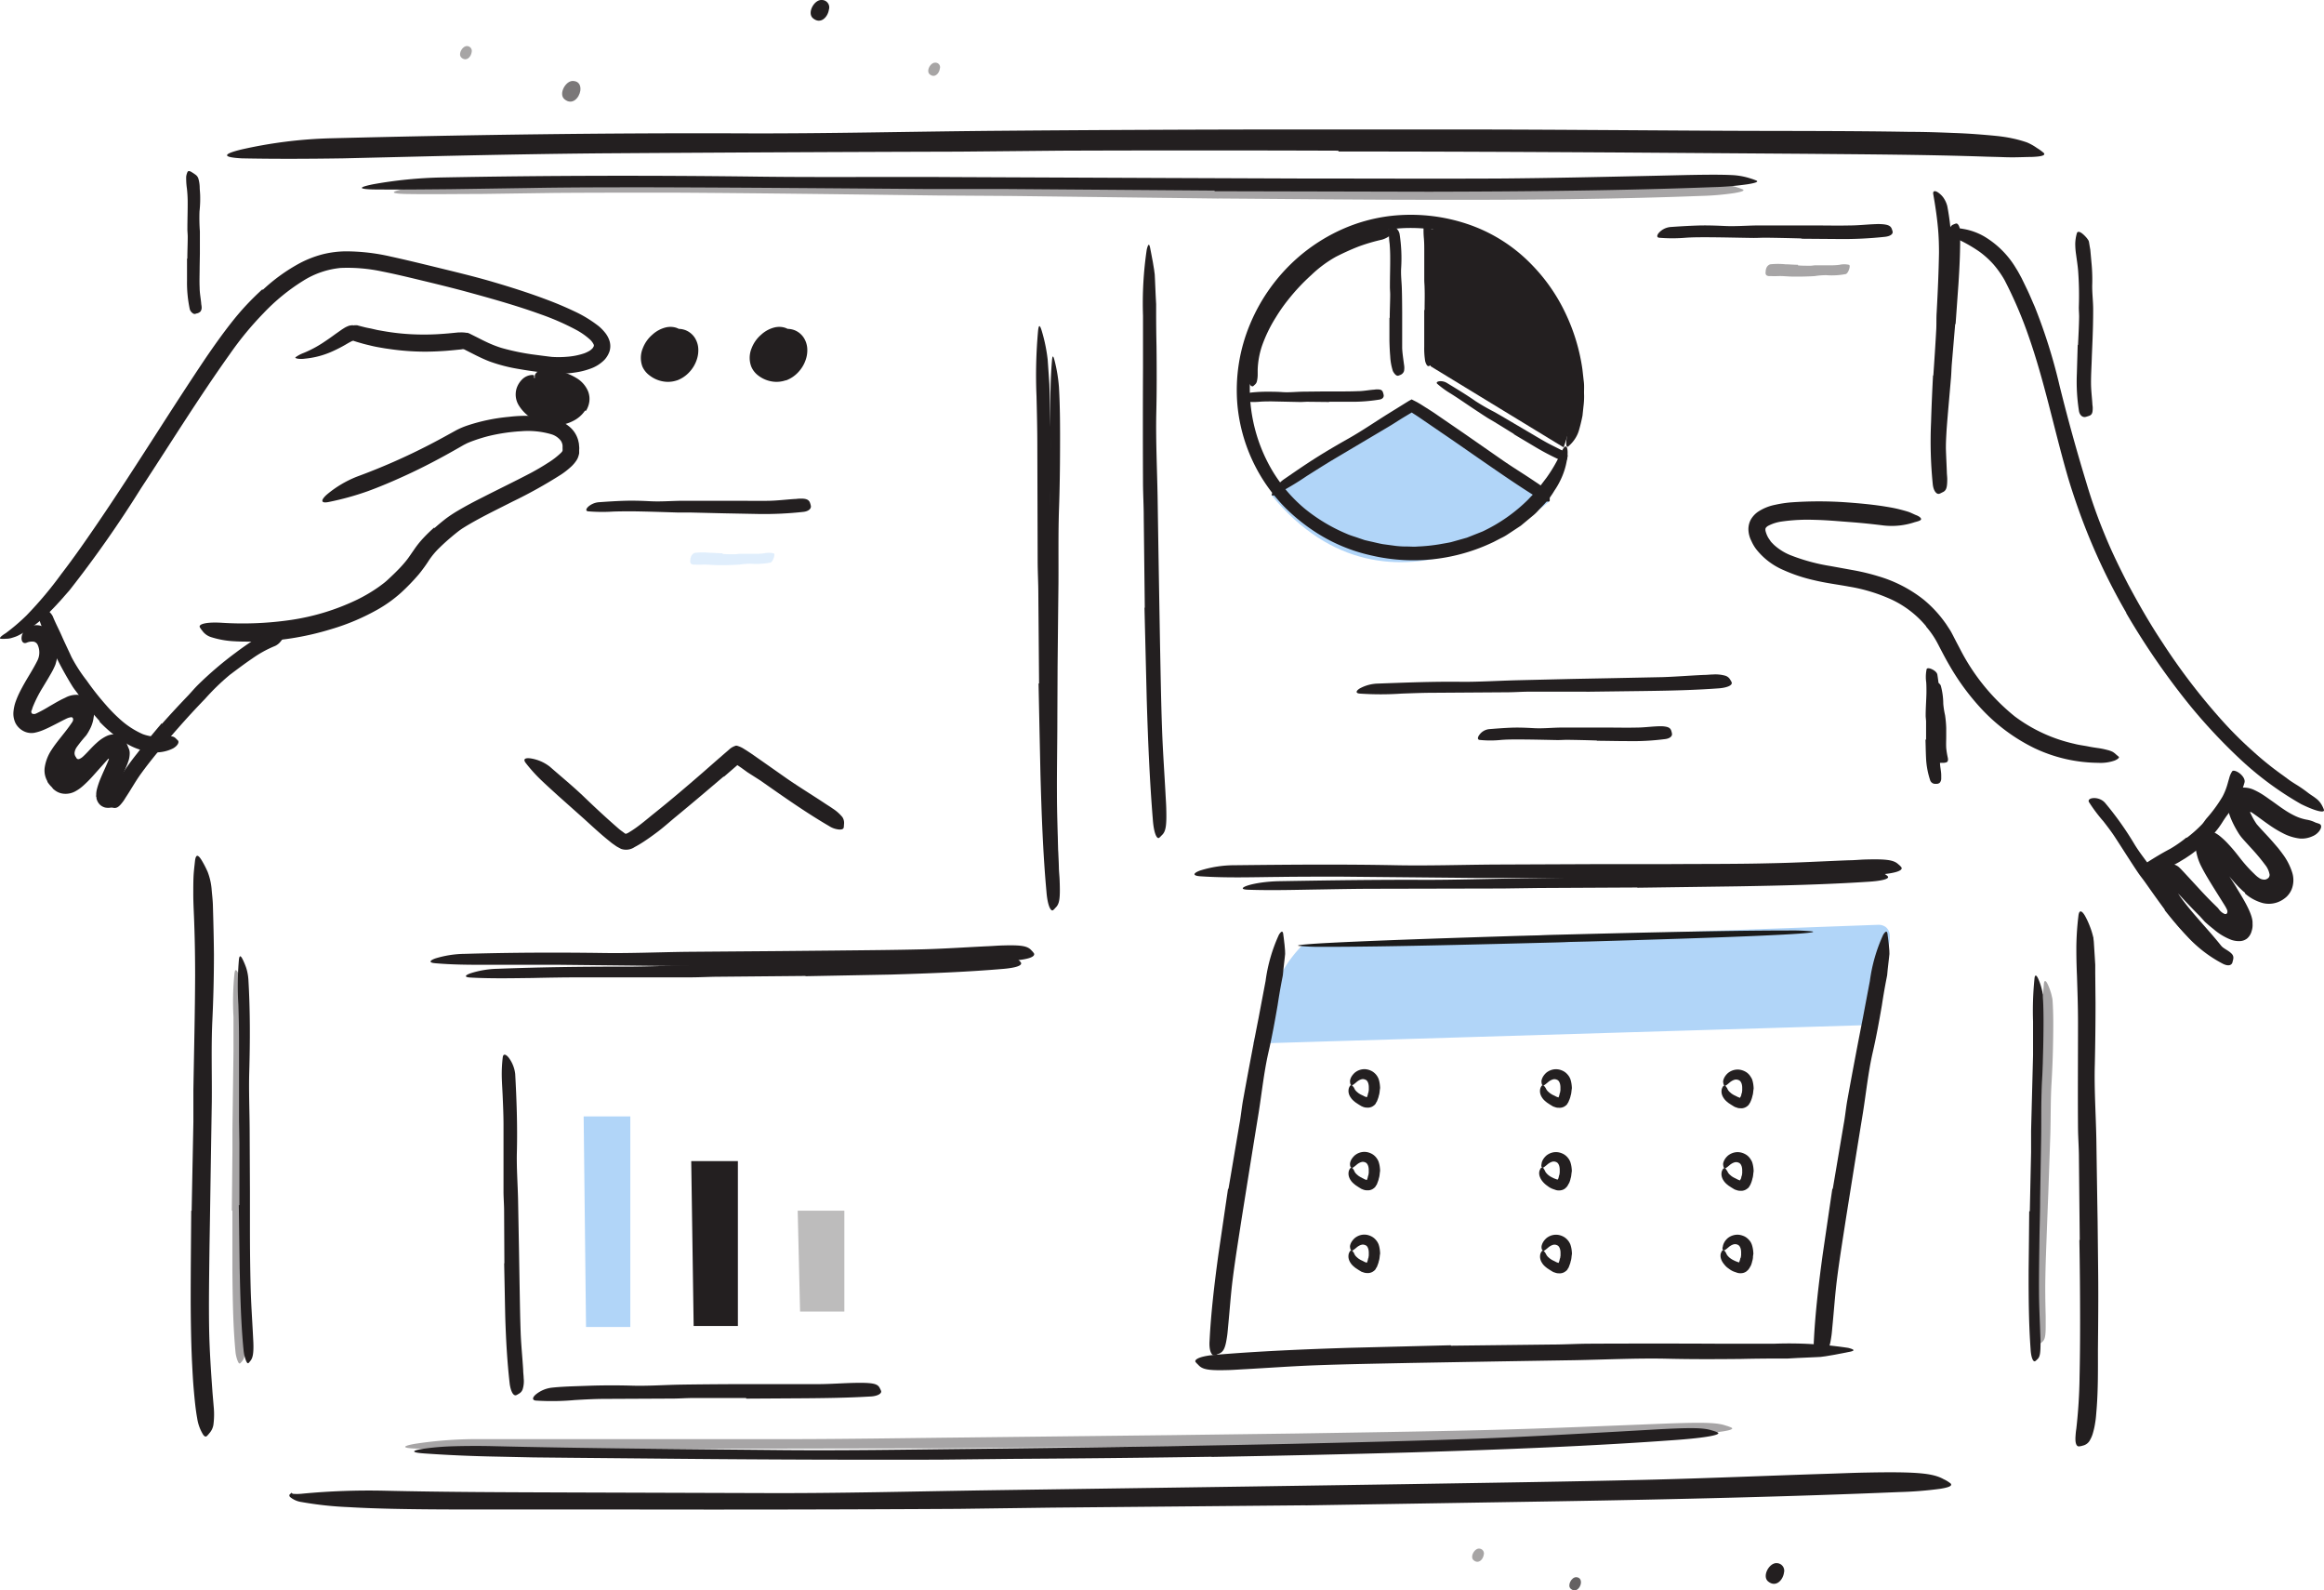 <svg xmlns="http://www.w3.org/2000/svg" width="200.564" height="137.219" viewBox="0 0 200.564 137.219">
  <g id="Group_22" data-name="Group 22" transform="translate(0 -15.619)">
    <g id="Group_21" data-name="Group 21" transform="translate(-8.076 -4.562)">
      <g id="Group_20" data-name="Group 20" transform="translate(116.225 86.196)">
        <path id="Path_318" data-name="Path 318" d="M4.2,15.59l49.738-1.813a1.032,1.032,0,0,1,.241.018.954.954,0,0,1,.465.22.983.983,0,0,1,.3.67,3.243,3.243,0,0,1-.249,1.368c-.218.6-.456,1.3-.69,2.01s-.464,1.435-.668,2.084-.379,1.222-.5,1.634-.2.661-.2.661L.005,24.029s.1-.37.288-.964.468-1.413.829-2.31a23.466,23.466,0,0,1,1.32-2.783A10.59,10.59,0,0,1,4.2,15.59Z" transform="translate(0)" fill="#b1d5f8"/>
        <g id="Group_20-2" data-name="Group 20" transform="translate(3.874 14.068)">
          <path id="Path_309" data-name="Path 309" d="M.738,1.737a.1.1,0,0,0,.057,0,.238.238,0,0,0,.063-.029.846.846,0,0,0,.072-.05l.082-.064c.029-.023.06-.048.092-.075s.066-.056.1-.084.076-.057.118-.084a1.11,1.11,0,0,1,.138-.075q.037-.017.073-.029a.716.716,0,0,1,.07-.021.575.575,0,0,1,.066-.012.472.472,0,0,1,.063,0,.384.384,0,0,1,.067.008.6.6,0,0,1,.073.02.594.594,0,0,1,.07.028A.365.365,0,0,1,2,1.3a.37.37,0,0,1,.047.041.407.407,0,0,1,.044.055.59.59,0,0,1,.042.074,1,1,0,0,1,.04.1.885.885,0,0,1,.025.1c.007.035.013.071.017.11s.006.08.007.122,0,.086,0,.13c0,.019,0,.039,0,.058s0,.037,0,.055,0,.034-.006.049a.226.226,0,0,1-.011.04.439.439,0,0,1,0,.053.41.41,0,0,1-.011.049c0,.016-.01.033-.017.052l-.023.062a.686.686,0,0,1-.012.074c-.005.024-.012.047-.018.069s-.014.043-.021.063l-.021.056-.018.046h0v0l0,.007-.005.013-.008,0-.019-.007-.024-.008L1.971,2.75l-.055-.019L1.862,2.71c-.018-.008-.035-.016-.052-.025a.437.437,0,0,1-.05-.032.481.481,0,0,1-.053-.022l-.052-.026L1.6,2.579a.479.479,0,0,0-.053-.022l-.084-.048-.081-.05c-.026-.017-.051-.034-.075-.052a.7.7,0,0,1-.066-.057,1.208,1.208,0,0,1-.111-.1.924.924,0,0,1-.084-.1.729.729,0,0,1-.059-.1.6.6,0,0,1-.038-.091C.929,1.938.908,1.911.889,1.886L.837,1.819a.408.408,0,0,0-.048-.052.151.151,0,0,0-.051-.031.086.086,0,0,0-.057,0,.155.155,0,0,0-.058.039.381.381,0,0,0-.058.078.828.828,0,0,0-.055.118.635.635,0,0,0-.036.165.914.914,0,0,0,0,.206,1.031,1.031,0,0,0,.058.228A1.073,1.073,0,0,0,.659,2.8a1.08,1.08,0,0,0,.084.117,1.4,1.4,0,0,0,.1.107c.035.035.072.068.11.1s.079.067.121.1l.063.041.058.039.058.039.063.041.067.042.069.043.074.044.081.047.051.017L1.7,3.6l.046.016.051.017a.727.727,0,0,0,.074.02c.025.006.05.01.074.013l.071.007.065,0a.813.813,0,0,0,.145,0,.871.871,0,0,0,.147-.031.839.839,0,0,0,.142-.057A.751.751,0,0,0,2.646,3.5c.019-.013.038-.028.057-.044A.592.592,0,0,0,2.76,3.4a.494.494,0,0,0,.05-.066.45.45,0,0,0,.04-.08.2.2,0,0,1,.017-.033l.022-.032.022-.032a.2.2,0,0,0,.017-.033l.012-.031.01-.027.01-.027.012-.031.038-.1c.012-.032.023-.064.033-.094s.019-.061.027-.092.014-.061.019-.092a.754.754,0,0,0,.024-.074c.007-.026.013-.053.018-.081s.01-.055.014-.083.007-.054.01-.079l.008-.076c0-.026.006-.051.009-.078s.007-.054.011-.082.008-.058.013-.089c0-.066-.006-.132-.012-.2s-.014-.134-.024-.2-.023-.134-.039-.2-.035-.134-.058-.2a1.446,1.446,0,0,0-.1-.2A1.409,1.409,0,0,0,2.824.8,1.306,1.306,0,0,0,2.66.645,1.186,1.186,0,0,0,2.467.518,1.459,1.459,0,0,0,2.259.429,1.347,1.347,0,0,0,2.051.375,1.271,1.271,0,0,0,1.845.357a1.222,1.222,0,0,0-.2.015,1.322,1.322,0,0,0-.187.044A1.3,1.3,0,0,0,1.29.482a1.331,1.331,0,0,0-.147.082,1.4,1.4,0,0,0-.129.093,1.575,1.575,0,0,0-.187.2A1.273,1.273,0,0,0,.7,1.05a1.008,1.008,0,0,0-.072.177.72.72,0,0,0-.029.15,1.485,1.485,0,0,0,.014.167.494.494,0,0,0,.028.111.15.15,0,0,0,.041.061A.086.086,0,0,0,.738,1.737Z" transform="translate(3.885 11.809)" fill="#231f20"/>
          <path id="Path_310" data-name="Path 310" d="M.748,1.75a.1.1,0,0,0,.058,0,.242.242,0,0,0,.064-.029.862.862,0,0,0,.073-.051l.083-.065c.03-.023.06-.049.093-.076s.067-.056.1-.085.077-.057.12-.084a1.123,1.123,0,0,1,.14-.075q.038-.017.074-.03a.73.73,0,0,1,.071-.021A.585.585,0,0,1,1.7,1.224a.481.481,0,0,1,.064,0,.4.4,0,0,1,.069.008.618.618,0,0,1,.074.02.607.607,0,0,1,.071.029.372.372,0,0,1,.058.034.377.377,0,0,1,.047.041.412.412,0,0,1,.045.055.592.592,0,0,1,.043.074.989.989,0,0,1,.041.1.88.88,0,0,1,.025.1c.007.035.013.072.017.111s.007.08.007.123,0,.086,0,.131c0,.02,0,.039,0,.058s0,.038,0,.055,0,.034-.006.049a.228.228,0,0,1-.011.04.435.435,0,0,1,0,.054.406.406,0,0,1-.011.049c0,.017-.01.034-.017.052l-.023.062a.694.694,0,0,1-.012.074c-.005.024-.012.047-.019.07s-.014.044-.021.064L2.1,2.726l-.018.047h0v0l0,.007L2.076,2.8l-.008,0-.02-.007-.024-.008L2,2.772l-.055-.019-.055-.021c-.018-.008-.036-.016-.053-.025a.449.449,0,0,1-.051-.032.49.49,0,0,1-.054-.022l-.053-.027L1.628,2.6a.492.492,0,0,0-.054-.022l-.085-.049-.082-.05c-.027-.017-.052-.035-.076-.053a.7.7,0,0,1-.066-.057,1.226,1.226,0,0,1-.113-.1.932.932,0,0,1-.085-.1.731.731,0,0,1-.06-.1.6.6,0,0,1-.039-.091C.948,1.955.931,1.928.914,1.9S.879,1.85.861,1.828a.289.289,0,0,0-.054-.055A.1.1,0,0,0,.748,1.75a.088.088,0,0,0-.057,0,.158.158,0,0,0-.059.039.384.384,0,0,0-.059.079.828.828,0,0,0-.056.119.635.635,0,0,0-.037.166.914.914,0,0,0,0,.207,1.033,1.033,0,0,0,.059.23,1.08,1.08,0,0,0,.125.235,1.1,1.1,0,0,0,.086.118,1.425,1.425,0,0,0,.1.108c.035.035.073.069.112.1s.081.067.123.1l.064.041.059.039.059.039.064.041.068.042.07.043.075.045.082.047.052.017.047.016.047.016.052.017A.742.742,0,0,0,1.9,3.68c.025.006.051.01.076.013l.073.007.066,0a.832.832,0,0,0,.147,0,.89.89,0,0,0,.149-.031.855.855,0,0,0,.144-.058.762.762,0,0,0,.13-.084c.019-.013.039-.028.058-.045A.6.6,0,0,0,2.8,3.426a.5.5,0,0,0,.051-.067.451.451,0,0,0,.04-.08.215.215,0,0,0,.028-.03.25.25,0,0,0,.021-.032c.006-.011.011-.023.016-.034l.014-.035.012-.031L3,3.089l.01-.027.012-.031.038-.1c.012-.033.023-.064.033-.1s.019-.062.027-.092.014-.061.019-.093a.761.761,0,0,0,.024-.075c.007-.026.013-.054.019-.082s.01-.056.014-.083.007-.054.01-.08l.008-.076c0-.026.006-.052.009-.079s.007-.054.011-.083.008-.058.013-.09c0-.066-.006-.133-.012-.2s-.014-.135-.025-.2-.024-.135-.04-.2-.036-.135-.059-.2A1.463,1.463,0,0,0,3,1,1.426,1.426,0,0,0,2.866.81,1.324,1.324,0,0,0,2.7.65,1.207,1.207,0,0,0,2.5.522a1.49,1.49,0,0,0-.211-.09A1.379,1.379,0,0,0,2.08.378,1.3,1.3,0,0,0,1.87.36a1.254,1.254,0,0,0-.2.015,1.348,1.348,0,0,0-.19.044,1.322,1.322,0,0,0-.169.066,1.356,1.356,0,0,0-.15.082,1.431,1.431,0,0,0-.13.094,1.589,1.589,0,0,0-.189.2,1.279,1.279,0,0,0-.127.2,1.009,1.009,0,0,0-.073.179.719.719,0,0,0-.029.152,1.434,1.434,0,0,0,.019.155.558.558,0,0,0,.03.107.214.214,0,0,0,.04.066A.12.12,0,0,0,.748,1.75Z" transform="translate(36.071 11.838)" fill="#231f20"/>
          <path id="Path_311" data-name="Path 311" d="M.743,1.744a.1.1,0,0,0,.058,0,.24.24,0,0,0,.064-.029.852.852,0,0,0,.072-.051L1.019,1.6c.029-.023.06-.049.093-.076s.067-.056.1-.084.076-.057.119-.084a1.119,1.119,0,0,1,.139-.075q.038-.017.074-.029a.723.723,0,0,1,.07-.021.581.581,0,0,1,.067-.012.478.478,0,0,1,.064,0,.389.389,0,0,1,.068.008.61.61,0,0,1,.074.02.6.6,0,0,1,.07.028.369.369,0,0,1,.058.034.373.373,0,0,1,.047.041.409.409,0,0,1,.044.055.592.592,0,0,1,.042.074,1,1,0,0,1,.041.1.886.886,0,0,1,.025.1c.007.035.013.072.017.111s.007.08.007.122,0,.086,0,.131c0,.019,0,.039,0,.058s0,.037,0,.055,0,.034-.006.049a.226.226,0,0,1-.011.04.439.439,0,0,1,0,.054.41.41,0,0,1-.011.049c0,.016-.01.033-.017.052l-.023.062a.686.686,0,0,1-.012.074c-.005.024-.012.047-.018.07s-.014.044-.021.064l-.021.056-.018.046h0v0l0,.007-.005.013-.008,0-.02-.007-.024-.008-.022-.007-.055-.019-.054-.021c-.018-.008-.035-.016-.053-.025a.441.441,0,0,1-.05-.032.487.487,0,0,1-.054-.022l-.052-.026-.052-.026a.484.484,0,0,0-.054-.022l-.085-.048L1.4,2.469c-.026-.017-.052-.034-.075-.053a.7.7,0,0,1-.066-.057,1.216,1.216,0,0,1-.112-.1.929.929,0,0,1-.084-.1.732.732,0,0,1-.06-.1A.6.6,0,0,1,.96,1.973L.906,1.9C.888,1.873.87,1.85.852,1.829A.438.438,0,0,0,.8,1.776a.18.18,0,0,0-.055-.032.087.087,0,0,0-.057,0,.156.156,0,0,0-.059.039.383.383,0,0,0-.058.079.831.831,0,0,0-.055.119.635.635,0,0,0-.037.166.914.914,0,0,0,0,.206,1.032,1.032,0,0,0,.058.229,1.077,1.077,0,0,0,.124.234,1.085,1.085,0,0,0,.085.117,1.41,1.41,0,0,0,.1.107c.035.035.072.068.112.1s.08.067.122.1l.063.041.058.039.058.039.063.041.067.042.07.043.074.044.081.047.051.017.047.016.047.016.051.017a.736.736,0,0,0,.075.021c.025.006.05.01.075.013l.072.007.066,0a.823.823,0,0,0,.146,0A.881.881,0,0,0,2.4,3.653.847.847,0,0,0,2.538,3.6a.756.756,0,0,0,.13-.084c.019-.013.038-.028.058-.044a.6.6,0,0,0,.056-.055.5.5,0,0,0,.051-.067.45.45,0,0,0,.04-.08.215.215,0,0,0,.027-.03A.252.252,0,0,0,2.921,3.2c.006-.011.011-.022.016-.034l.014-.035L2.962,3.1l.01-.027.01-.027L3,3.02l.038-.1c.012-.032.023-.064.033-.095s.019-.061.027-.092.014-.061.019-.092a.754.754,0,0,0,.024-.075c.007-.026.013-.054.019-.081s.01-.056.014-.083.007-.054.01-.079l.008-.076c0-.026.006-.052.009-.078s.007-.054.011-.083.008-.058.013-.089c0-.066-.006-.133-.012-.2s-.014-.134-.024-.2-.024-.135-.04-.2-.036-.134-.059-.2a1.451,1.451,0,0,0-.1-.2A1.417,1.417,0,0,0,2.846.807a1.315,1.315,0,0,0-.166-.16A1.2,1.2,0,0,0,2.485.52,1.475,1.475,0,0,0,2.276.43a1.363,1.363,0,0,0-.21-.053A1.286,1.286,0,0,0,1.858.359a1.237,1.237,0,0,0-.2.015,1.336,1.336,0,0,0-.189.044A1.311,1.311,0,0,0,1.3.484,1.341,1.341,0,0,0,1.15.566,1.408,1.408,0,0,0,1.02.659a1.582,1.582,0,0,0-.188.2,1.276,1.276,0,0,0-.126.195,1.008,1.008,0,0,0-.073.178A.719.719,0,0,0,.6,1.384a1.481,1.481,0,0,0,.014.168.494.494,0,0,0,.028.111.151.151,0,0,0,.042.062A.087.087,0,0,0,.743,1.744Z" transform="translate(20.406 11.811)" fill="#231f20"/>
          <path id="Path_312" data-name="Path 312" d="M.738,1.737a.1.1,0,0,0,.057,0A.238.238,0,0,0,.859,1.71a.842.842,0,0,0,.072-.05L1.012,1.6c.029-.023.06-.048.092-.075s.066-.055.1-.084.076-.057.118-.084a1.108,1.108,0,0,1,.138-.074q.037-.017.073-.029a.715.715,0,0,1,.07-.021.572.572,0,0,1,.066-.012.468.468,0,0,1,.063,0,.381.381,0,0,1,.067.008.6.6,0,0,1,.073.02.591.591,0,0,1,.07.028.349.349,0,0,1,.1.075.408.408,0,0,1,.044.055.593.593,0,0,1,.042.074,1,1,0,0,1,.04.1.884.884,0,0,1,.025.1c.007.035.013.071.017.11s.006.08.007.122,0,.086,0,.13c0,.019,0,.039,0,.058s0,.037,0,.055,0,.034-.006.049a.226.226,0,0,1-.011.04.439.439,0,0,1,0,.053.411.411,0,0,1-.011.049c0,.016-.01.033-.017.052l-.023.062a.689.689,0,0,1-.012.074c-.005.024-.012.047-.018.069s-.014.043-.021.063l-.021.056-.018.046h0v0l0,.007-.005.013-.008,0-.019-.007-.024-.008-.022-.007-.055-.019-.054-.021c-.018-.008-.035-.016-.052-.025a.439.439,0,0,1-.05-.032.478.478,0,0,1-.053-.022l-.052-.027L1.6,2.581a.476.476,0,0,0-.053-.022l-.084-.048-.081-.05c-.026-.017-.051-.034-.075-.053a.692.692,0,0,1-.066-.057,1.208,1.208,0,0,1-.111-.1.926.926,0,0,1-.084-.1.732.732,0,0,1-.059-.1.6.6,0,0,1-.038-.091L.894,1.874A.843.843,0,0,0,.844,1.8a.219.219,0,0,0-.05-.047.1.1,0,0,0-.056-.018.086.086,0,0,0-.056,0,.155.155,0,0,0-.058.039.38.38,0,0,0-.058.078.825.825,0,0,0-.055.118.635.635,0,0,0-.036.165.914.914,0,0,0,0,.206,1.033,1.033,0,0,0,.058.228,1.076,1.076,0,0,0,.123.233,1.082,1.082,0,0,0,.084.117,1.4,1.4,0,0,0,.1.107c.035.035.072.068.111.1s.079.067.121.1l.062.041.058.039.058.039.063.041.067.042.069.043.074.044.081.047.051.017L1.7,3.6l.046.016.051.017a.731.731,0,0,0,.074.021c.025.006.05.01.074.013l.071.007.066,0a.812.812,0,0,0,.145,0,.87.87,0,0,0,.147-.031.838.838,0,0,0,.142-.057A.751.751,0,0,0,2.647,3.5c.019-.013.038-.028.057-.044A.592.592,0,0,0,2.76,3.4a.494.494,0,0,0,.05-.066.448.448,0,0,0,.04-.079.214.214,0,0,0,.027-.03A.251.251,0,0,0,2.9,3.2c.006-.011.011-.022.016-.034l.014-.034L2.94,3.1l.01-.027.01-.027.012-.031.038-.1c.012-.032.023-.064.033-.094s.019-.061.027-.092.014-.061.019-.092a.753.753,0,0,0,.024-.074c.007-.026.013-.053.018-.081s.01-.055.014-.083.007-.054.01-.079l.008-.076c0-.026.006-.051.009-.078s.007-.054.011-.082.008-.058.013-.089c0-.066-.006-.133-.012-.2s-.014-.134-.024-.2-.023-.134-.04-.2-.035-.134-.058-.2a1.452,1.452,0,0,0-.1-.2A1.415,1.415,0,0,0,2.825.808,1.31,1.31,0,0,0,2.66.648,1.189,1.189,0,0,0,2.467.521,1.467,1.467,0,0,0,2.26.431,1.351,1.351,0,0,0,2.052.377,1.271,1.271,0,0,0,1.845.359a1.219,1.219,0,0,0-.2.015,1.322,1.322,0,0,0-.187.044A1.3,1.3,0,0,0,1.29.483a1.325,1.325,0,0,0-.147.082,1.393,1.393,0,0,0-.129.093,1.569,1.569,0,0,0-.187.2A1.27,1.27,0,0,0,.7,1.05a1.007,1.007,0,0,0-.072.177.718.718,0,0,0-.029.15.809.809,0,0,0,.008.151.423.423,0,0,0,.03.107A.225.225,0,0,0,.685,1.7.139.139,0,0,0,.738,1.737Z" transform="translate(3.885 18.942)" fill="#231f20"/>
          <path id="Path_313" data-name="Path 313" d="M.748,1.751a.1.1,0,0,0,.058,0,.242.242,0,0,0,.064-.029.86.86,0,0,0,.073-.051l.083-.064c.03-.023.061-.049.093-.076s.067-.056.1-.085.077-.057.12-.084a1.121,1.121,0,0,1,.14-.075q.038-.017.074-.029a.729.729,0,0,1,.071-.021A.584.584,0,0,1,1.7,1.226a.481.481,0,0,1,.064,0,.4.4,0,0,1,.069.008.619.619,0,0,1,.074.02.608.608,0,0,1,.071.029.373.373,0,0,1,.058.034.378.378,0,0,1,.047.041.414.414,0,0,1,.045.055.594.594,0,0,1,.043.074.991.991,0,0,1,.041.1.882.882,0,0,1,.025.1c.007.035.013.072.017.111s.007.08.007.123,0,.086,0,.131c0,.02,0,.039,0,.058s0,.038,0,.055,0,.034-.006.049a.228.228,0,0,1-.011.04.435.435,0,0,1,0,.054.406.406,0,0,1-.011.049c0,.017-.01.034-.017.052l-.024.062a.693.693,0,0,1-.012.074c-.005.024-.012.047-.019.07s-.014.044-.021.064L2.1,2.73l-.018.047h0v0l0,.007L2.076,2.8l-.008,0-.02-.007-.024-.008L2,2.775l-.055-.019-.055-.021c-.018-.008-.036-.016-.053-.026a.45.45,0,0,1-.051-.032.49.49,0,0,1-.054-.022l-.053-.027L1.629,2.6a.493.493,0,0,0-.054-.022L1.489,2.53l-.082-.05c-.027-.017-.052-.035-.076-.053a.7.7,0,0,1-.066-.057,1.229,1.229,0,0,1-.113-.1.935.935,0,0,1-.085-.1.733.733,0,0,1-.06-.1.6.6,0,0,1-.039-.091A.937.937,0,0,1,.9,1.9C.885,1.872.869,1.847.853,1.825A.267.267,0,0,0,.8,1.772a.092.092,0,0,0-.056-.021.088.088,0,0,0-.057,0,.157.157,0,0,0-.059.039.383.383,0,0,0-.059.079.827.827,0,0,0-.056.119.635.635,0,0,0-.037.166.915.915,0,0,0,0,.207,1.035,1.035,0,0,0,.059.23,1.083,1.083,0,0,0,.125.235,1.1,1.1,0,0,0,.086.118,1.429,1.429,0,0,0,.1.108c.035.035.073.069.112.1s.081.067.123.1l.064.041.059.039.059.039.064.041.068.042.07.043.075.045.082.047.052.017.047.016.047.016.052.017a.743.743,0,0,0,.075.021c.025.006.051.01.076.013l.073.007.066,0a.832.832,0,0,0,.147,0,.889.889,0,0,0,.149-.031.853.853,0,0,0,.144-.057.76.76,0,0,0,.131-.084c.019-.013.039-.028.058-.045A.6.6,0,0,0,2.8,3.431a.5.5,0,0,0,.051-.067.451.451,0,0,0,.04-.08.214.214,0,0,0,.028-.03.249.249,0,0,0,.021-.032c.006-.011.011-.023.016-.034l.014-.035.012-.031L3,3.095l.01-.027.012-.031.038-.1c.012-.033.023-.064.033-.1s.019-.062.027-.092.014-.061.019-.093a.761.761,0,0,0,.024-.075c.007-.026.013-.054.019-.082s.01-.056.014-.083.007-.054.01-.08l.008-.076c0-.026.006-.052.009-.079s.007-.054.011-.083.008-.058.013-.09c0-.066-.006-.134-.012-.2s-.014-.135-.025-.2-.024-.135-.04-.2-.036-.135-.059-.2A1.467,1.467,0,0,0,3,1,1.43,1.43,0,0,0,2.867.814,1.328,1.328,0,0,0,2.7.653,1.21,1.21,0,0,0,2.5.525,1.493,1.493,0,0,0,2.292.434,1.381,1.381,0,0,0,2.081.38a1.3,1.3,0,0,0-.21-.019,1.254,1.254,0,0,0-.2.015,1.346,1.346,0,0,0-.19.044,1.32,1.32,0,0,0-.17.066,1.353,1.353,0,0,0-.15.082,1.428,1.428,0,0,0-.131.093,1.585,1.585,0,0,0-.189.2,1.277,1.277,0,0,0-.127.2,1.008,1.008,0,0,0-.073.179.719.719,0,0,0-.029.152,1.436,1.436,0,0,0,.019.155.559.559,0,0,0,.03.107.215.215,0,0,0,.04.066A.121.121,0,0,0,.748,1.751Z" transform="translate(36.071 18.962)" fill="#231f20"/>
          <path id="Path_314" data-name="Path 314" d="M.671,1.7a.1.1,0,0,0,.058,0,.24.24,0,0,0,.064-.029.85.85,0,0,0,.072-.051l.083-.064c.029-.023.06-.049.093-.076s.067-.056.1-.084.076-.057.119-.084A1.117,1.117,0,0,1,1.4,1.235q.038-.017.074-.029a.722.722,0,0,1,.07-.021.581.581,0,0,1,.067-.012.478.478,0,0,1,.064,0,.389.389,0,0,1,.068.008.61.61,0,0,1,.074.02.6.6,0,0,1,.07.029.37.37,0,0,1,.058.034.374.374,0,0,1,.047.041.41.41,0,0,1,.044.055.594.594,0,0,1,.042.074,1,1,0,0,1,.041.1.887.887,0,0,1,.025.1c.007.035.013.072.017.111s.007.08.007.122,0,.086,0,.131c0,.019,0,.039,0,.058s0,.037,0,.055,0,.034-.006.049a.226.226,0,0,1-.011.04.439.439,0,0,1,0,.054.41.41,0,0,1-.011.049c0,.016-.01.033-.017.052l-.023.062a.686.686,0,0,1-.012.074c-.005.024-.012.047-.018.07s-.014.044-.021.064l-.021.056L2,2.7,2,2.712l0,.005H2v0l0,.007-.005.013h0l-.011,0-.016-.005-.018-.006-.092-.031-.094-.034c-.032-.012-.064-.026-.1-.04s-.067-.031-.1-.049a1.777,1.777,0,0,1-.165-.084,1.6,1.6,0,0,1-.139-.09A1.351,1.351,0,0,1,1.138,2.3a1.011,1.011,0,0,1-.086-.087.715.715,0,0,1-.076-.089.769.769,0,0,1-.054-.086c-.015-.028-.028-.055-.04-.081S.859,1.91.847,1.886.814,1.836.8,1.814s-.026-.043-.038-.06a.162.162,0,0,0-.04-.041A.094.094,0,0,0,.671,1.7a.106.106,0,0,0-.055,0,.127.127,0,0,0-.054.026.237.237,0,0,0-.05.057.47.47,0,0,0-.044.088.492.492,0,0,0-.049.119.691.691,0,0,0-.024.154.821.821,0,0,0,.012.181.932.932,0,0,0,.06.2,1.082,1.082,0,0,0,.1.2,1.567,1.567,0,0,0,.146.2A1.934,1.934,0,0,0,.9,3.115a2.043,2.043,0,0,0,.218.17c.032.024.066.048.1.073s.074.049.116.072.085.047.133.068a1.592,1.592,0,0,0,.154.061l.019.006.021.007.026.009.033.011L1.74,3.6l.03.01.034.011.036.012A.518.518,0,0,0,1.9,3.65l.068.011.069.007.066,0a.9.9,0,0,0,.126-.007.887.887,0,0,0,.128-.026.831.831,0,0,0,.126-.046A.763.763,0,0,0,2.6,3.524l.062-.054c.02-.017.04-.035.059-.053a.762.762,0,0,0,.056-.059.658.658,0,0,0,.053-.072.787.787,0,0,0,.042-.068c.013-.024.026-.048.039-.072s.025-.047.037-.067a.422.422,0,0,1,.037-.055l.038-.1c.012-.032.023-.064.033-.095s.019-.061.027-.092.014-.061.019-.092a.76.76,0,0,0,.024-.075c.007-.026.013-.054.019-.081s.01-.056.014-.083.007-.054.01-.079l.008-.076c0-.026.006-.052.009-.078S3.2,2.118,3.2,2.09s.008-.058.013-.089c0-.066-.006-.133-.012-.2s-.014-.134-.024-.2-.024-.135-.04-.2-.036-.134-.059-.2a1.455,1.455,0,0,0-.1-.2A1.421,1.421,0,0,0,2.838.811a1.319,1.319,0,0,0-.166-.16A1.2,1.2,0,0,0,2.477.523a1.478,1.478,0,0,0-.209-.09,1.364,1.364,0,0,0-.21-.054A1.288,1.288,0,0,0,1.85.36a1.24,1.24,0,0,0-.2.015,1.332,1.332,0,0,0-.189.044,1.308,1.308,0,0,0-.168.065,1.342,1.342,0,0,0-.149.082,1.419,1.419,0,0,0-.13.093,1.579,1.579,0,0,0-.188.2A1.274,1.274,0,0,0,.7,1.055a1.007,1.007,0,0,0-.073.178A.719.719,0,0,0,.6,1.384a.62.62,0,0,0-.018.127.3.3,0,0,0,.01.093.154.154,0,0,0,.033.061A.116.116,0,0,0,.671,1.7Z" transform="translate(20.415 18.96)" fill="#231f20"/>
          <path id="Path_315" data-name="Path 315" d="M.739,1.738a.1.1,0,0,0,.057,0A.237.237,0,0,0,.859,1.71a.837.837,0,0,0,.072-.05L1.013,1.6c.029-.023.06-.048.092-.075s.066-.055.1-.084.076-.057.118-.083a1.1,1.1,0,0,1,.138-.074q.037-.017.073-.029a.712.712,0,0,1,.07-.02.574.574,0,0,1,.066-.012.476.476,0,0,1,.063,0,.386.386,0,0,1,.067.008.606.606,0,0,1,.073.02.6.6,0,0,1,.07.029A.368.368,0,0,1,2,1.306a.377.377,0,0,1,.047.041.412.412,0,0,1,.044.055.591.591,0,0,1,.042.074.985.985,0,0,1,.04.1.879.879,0,0,1,.025.1c.007.035.013.072.017.11s.007.08.007.122,0,.086,0,.131c0,.019,0,.039,0,.058s0,.037,0,.055,0,.034-.006.049a.225.225,0,0,1-.011.04.439.439,0,0,1,0,.054.411.411,0,0,1-.011.049c0,.016-.01.033-.017.052l-.023.062a.692.692,0,0,1-.012.074c-.005.024-.012.047-.018.069s-.014.043-.021.063l-.021.056-.018.046h0v0l0,.007-.005.013-.008,0-.019-.007-.024-.008-.022-.007-.055-.019-.054-.021c-.018-.008-.035-.016-.052-.025a.444.444,0,0,1-.05-.032.483.483,0,0,1-.053-.022L1.657,2.61,1.6,2.584a.482.482,0,0,0-.053-.022l-.084-.049-.081-.05c-.026-.017-.051-.035-.075-.053a.689.689,0,0,1-.065-.057,1.217,1.217,0,0,1-.111-.1.928.928,0,0,1-.084-.1.73.73,0,0,1-.059-.1.6.6,0,0,1-.038-.091C.936,1.942.92,1.915.9,1.89s-.03-.05-.046-.072a.237.237,0,0,0-.052-.055.137.137,0,0,0-.068-.026.086.086,0,0,0-.056,0,.155.155,0,0,0-.058.039.381.381,0,0,0-.058.078.825.825,0,0,0-.055.118.634.634,0,0,0-.036.165.916.916,0,0,0,0,.206,1.035,1.035,0,0,0,.058.229,1.078,1.078,0,0,0,.123.234,1.091,1.091,0,0,0,.084.117,1.414,1.414,0,0,0,.1.108c.035.035.072.068.111.1s.079.067.121.1l.063.041.058.039.058.039.063.041.067.042.069.043.074.045.08.047.051.017L1.7,3.6l.046.016.051.017a.723.723,0,0,0,.074.021c.025.006.05.01.074.013l.072.008.065,0a.815.815,0,0,0,.145,0,.87.87,0,0,0,.147-.03.835.835,0,0,0,.142-.057.747.747,0,0,0,.129-.083c.019-.013.038-.028.057-.044a.587.587,0,0,0,.056-.054.492.492,0,0,0,.05-.066.451.451,0,0,0,.04-.08.2.2,0,0,1,.017-.033L2.89,3.2l.022-.032a.2.2,0,0,0,.017-.033L2.941,3.1l.01-.027.01-.027.012-.031.038-.1c.012-.032.023-.064.033-.094s.019-.061.027-.092.014-.061.019-.092a.762.762,0,0,0,.024-.074c.007-.026.013-.053.019-.081s.01-.055.014-.083.007-.054.01-.079l.008-.076c0-.026.006-.051.009-.078s.007-.054.011-.082S3.193,2.029,3.2,2c0-.066-.006-.133-.012-.2s-.014-.134-.024-.2-.023-.134-.039-.2-.035-.134-.058-.2a1.46,1.46,0,0,0-.1-.2A1.42,1.42,0,0,0,2.826.811a1.314,1.314,0,0,0-.165-.16A1.193,1.193,0,0,0,2.468.524a1.463,1.463,0,0,0-.208-.09A1.35,1.35,0,0,0,2.052.379,1.273,1.273,0,0,0,1.846.36a1.225,1.225,0,0,0-.2.015,1.314,1.314,0,0,0-.187.043,1.3,1.3,0,0,0-.167.065,1.331,1.331,0,0,0-.148.081,1.4,1.4,0,0,0-.129.093,1.569,1.569,0,0,0-.187.2A1.269,1.269,0,0,0,.7,1.05a1,1,0,0,0-.072.177.718.718,0,0,0-.029.15,1.437,1.437,0,0,0,.019.154.559.559,0,0,0,.029.107.214.214,0,0,0,.04.066A.119.119,0,0,0,.739,1.738Z" transform="translate(3.883 26.079)" fill="#231f20"/>
          <path id="Path_316" data-name="Path 316" d="M.675,1.7a.1.1,0,0,0,.058,0A.242.242,0,0,0,.8,1.675.856.856,0,0,0,.87,1.624L.953,1.56c.03-.023.061-.049.093-.076s.067-.056.1-.084.077-.057.12-.084a1.117,1.117,0,0,1,.14-.075q.038-.017.074-.029a.726.726,0,0,1,.071-.021.586.586,0,0,1,.067-.012.488.488,0,0,1,.064,0,.4.4,0,0,1,.068.008.62.62,0,0,1,.074.02.611.611,0,0,1,.071.029.375.375,0,0,1,.058.034.383.383,0,0,1,.047.041.416.416,0,0,1,.045.055.6.6,0,0,1,.043.074.99.99,0,0,1,.041.1.881.881,0,0,1,.025.1c.007.035.013.072.017.111s.007.08.007.123,0,.087,0,.132c0,.02,0,.039,0,.058s0,.038,0,.055,0,.034-.006.049a.226.226,0,0,1-.011.04.44.44,0,0,1,0,.054.409.409,0,0,1-.011.049c0,.017-.01.033-.017.052L2.1,2.42a.692.692,0,0,1-.012.074c-.005.024-.012.047-.019.07s-.014.044-.021.064l-.021.056-.01.027-.005.014,0,.005h0v0l0,.007L2,2.754H2l-.011,0-.016-.005-.018-.006-.093-.032-.095-.035c-.032-.012-.064-.026-.1-.041s-.067-.031-.1-.049A1.8,1.8,0,0,1,1.4,2.5a1.623,1.623,0,0,1-.14-.091,1.367,1.367,0,0,1-.114-.092,1.019,1.019,0,0,1-.086-.087.719.719,0,0,1-.077-.089.777.777,0,0,1-.054-.087C.913,2.023.9,2,.888,1.969S.865,1.918.853,1.894.818,1.845.8,1.823.77,1.783.755,1.766a.351.351,0,0,0-.042-.041A.13.13,0,0,0,.675,1.7a.107.107,0,0,0-.056,0,.128.128,0,0,0-.054.026.237.237,0,0,0-.05.057.469.469,0,0,0-.044.089.494.494,0,0,0-.05.119A.692.692,0,0,0,.4,2.145a.822.822,0,0,0,.013.182.936.936,0,0,0,.06.2,1.089,1.089,0,0,0,.1.2,1.58,1.58,0,0,0,.147.2A1.952,1.952,0,0,0,.9,3.128a2.065,2.065,0,0,0,.22.171c.033.024.067.049.1.073s.075.049.117.073.086.047.134.069a1.6,1.6,0,0,0,.155.061l.019.006.021.007L1.7,3.6l.033.011.023.008.03.01.034.012.037.012a.52.52,0,0,0,.061.016l.068.011.07.007.066,0a.909.909,0,0,0,.127-.006.9.9,0,0,0,.129-.025A.837.837,0,0,0,2.5,3.61a.767.767,0,0,0,.12-.068l.062-.054c.02-.017.04-.035.059-.053A.755.755,0,0,0,2.8,3.376.655.655,0,0,0,2.854,3.3.782.782,0,0,0,2.9,3.236c.014-.024.026-.048.039-.072s.025-.047.037-.068a.423.423,0,0,1,.038-.055l.038-.1c.012-.033.023-.064.034-.1s.019-.062.027-.092.014-.061.019-.093a.753.753,0,0,0,.024-.075c.007-.026.013-.054.019-.082s.01-.056.014-.083.007-.054.01-.08L3.2,2.264c0-.026.006-.052.009-.079s.007-.054.011-.083.009-.058.014-.09c0-.067-.006-.134-.012-.2s-.014-.135-.025-.2-.024-.135-.04-.2-.036-.135-.059-.2A1.463,1.463,0,0,0,3,1,1.432,1.432,0,0,0,2.859.817,1.333,1.333,0,0,0,2.691.656,1.216,1.216,0,0,0,2.5.527,1.5,1.5,0,0,0,2.284.437,1.384,1.384,0,0,0,2.073.382a1.3,1.3,0,0,0-.21-.019,1.247,1.247,0,0,0-.2.015,1.35,1.35,0,0,0-.19.044A1.32,1.32,0,0,0,1.3.487a1.346,1.346,0,0,0-.15.082,1.411,1.411,0,0,0-.13.093,1.583,1.583,0,0,0-.189.2,1.275,1.275,0,0,0-.127.2,1.008,1.008,0,0,0-.073.179A.72.72,0,0,0,.6,1.389a.451.451,0,0,0-.03.127.266.266,0,0,0,.01.1.144.144,0,0,0,.039.064A.087.087,0,0,0,.675,1.7Z" transform="translate(36.061 26.084)" fill="#231f20"/>
          <path id="Path_317" data-name="Path 317" d="M.744,1.745a.1.1,0,0,0,.058,0,.24.24,0,0,0,.064-.029.852.852,0,0,0,.072-.051L1.02,1.6c.03-.023.06-.048.093-.076s.067-.056.1-.084.076-.057.119-.084a1.116,1.116,0,0,1,.139-.075q.038-.017.074-.029a.717.717,0,0,1,.07-.021.582.582,0,0,1,.067-.012.484.484,0,0,1,.064,0,.39.39,0,0,1,.068.008.614.614,0,0,1,.074.02.606.606,0,0,1,.071.029.375.375,0,0,1,.058.034.379.379,0,0,1,.047.041.414.414,0,0,1,.044.055.6.6,0,0,1,.042.074,1,1,0,0,1,.041.1.9.9,0,0,1,.025.1c.007.035.013.072.017.111s.007.08.007.122,0,.086,0,.131c0,.019,0,.039,0,.058s0,.037,0,.055,0,.034-.006.049a.228.228,0,0,1-.011.04.44.44,0,0,1,0,.054.409.409,0,0,1-.011.049c0,.016-.01.033-.017.052l-.023.062a.684.684,0,0,1-.012.074c-.005.024-.012.047-.018.07s-.014.044-.021.064l-.021.056-.018.046h0v0l0,.007-.005.014-.008,0-.02-.007L2.01,2.775l-.022-.007-.055-.019-.054-.021c-.018-.008-.035-.016-.053-.026a.44.44,0,0,1-.05-.032.489.489,0,0,1-.054-.022L1.67,2.621l-.052-.027a.489.489,0,0,0-.054-.022l-.085-.049L1.4,2.473c-.026-.017-.052-.035-.075-.053a.711.711,0,0,1-.066-.057,1.221,1.221,0,0,1-.112-.1.935.935,0,0,1-.084-.1.738.738,0,0,1-.06-.1A.606.606,0,0,1,.96,1.975.93.93,0,0,1,.9,1.892C.879,1.866.863,1.841.847,1.819A.265.265,0,0,0,.8,1.766a.09.09,0,0,0-.055-.021.087.087,0,0,0-.057,0,.156.156,0,0,0-.059.039.381.381,0,0,0-.058.079.826.826,0,0,0-.055.119.635.635,0,0,0-.037.166.915.915,0,0,0,0,.207,1.036,1.036,0,0,0,.058.23,1.083,1.083,0,0,0,.124.235,1.091,1.091,0,0,0,.085.118,1.417,1.417,0,0,0,.1.108c.035.035.072.069.112.1s.08.067.123.1l.063.041.059.039.059.039.063.041.067.042.07.043.074.045.081.047L1.67,3.6l.047.016.047.016.051.017a.739.739,0,0,0,.075.021c.025.006.05.01.075.014l.072.008.066,0a.818.818,0,0,0,.146,0A.875.875,0,0,0,2.4,3.662a.843.843,0,0,0,.143-.057.755.755,0,0,0,.13-.084c.019-.013.038-.028.058-.044a.592.592,0,0,0,.057-.055.493.493,0,0,0,.051-.066.449.449,0,0,0,.04-.08.212.212,0,0,0,.027-.03.25.25,0,0,0,.021-.032c.006-.011.011-.022.016-.034l.014-.035.012-.031.01-.027.01-.027L3,3.03l.038-.1c.012-.032.023-.064.033-.095s.019-.061.027-.092.014-.061.019-.092a.753.753,0,0,0,.024-.075c.007-.026.013-.054.019-.081s.01-.056.014-.083.007-.054.01-.079l.008-.076c0-.026.006-.052.009-.078s.007-.054.011-.083.008-.058.013-.089c0-.066-.006-.133-.012-.2s-.014-.135-.024-.2-.024-.135-.04-.2-.036-.134-.059-.2a1.458,1.458,0,0,0-.1-.2A1.425,1.425,0,0,0,2.847.814,1.324,1.324,0,0,0,2.681.654,1.206,1.206,0,0,0,2.486.526,1.479,1.479,0,0,0,2.277.435a1.365,1.365,0,0,0-.21-.054A1.287,1.287,0,0,0,1.859.362a1.236,1.236,0,0,0-.2.015A1.336,1.336,0,0,0,1.467.42,1.308,1.308,0,0,0,1.3.485,1.336,1.336,0,0,0,1.15.567,1.4,1.4,0,0,0,1.021.66a1.576,1.576,0,0,0-.188.2,1.272,1.272,0,0,0-.126.194,1.007,1.007,0,0,0-.073.178A.72.72,0,0,0,.6,1.384a.81.81,0,0,0,.009.151.425.425,0,0,0,.031.107.226.226,0,0,0,.046.068A.14.14,0,0,0,.744,1.745Z" transform="translate(20.412 26.087)" fill="#231f20"/>
          <path id="Path_321" data-name="Path 321" d="M.048,1.525A18.122,18.122,0,0,0,2.2,1.606C3.374,1.613,4.97,1.6,6.9,1.573s4.188-.071,6.687-.128,5.243-.125,8.13-.2l.426-.01.426-.012.427-.015.428-.019.426-.01.426-.01.426-.01.426-.01c2.9-.082,5.606-.165,8.027-.245s4.559-.159,6.3-.234,3.1-.146,3.952-.212,1.216-.126.978-.178A17.482,17.482,0,0,0,42.292.2C41.121.2,39.509.21,37.552.237s-4.254.071-6.8.126-5.331.124-8.27.2l-.427.01-.426.012L21.2.6l-.426.019-.426.01-.426.01L19.5.653l-.426.01c-2.836.087-5.491.173-7.866.256s-4.466.164-6.182.239S1.972,1.3,1.11,1.365-.139,1.481.048,1.525Z" transform="translate(0 0)" fill="#1b1b1b"/>
        </g>
      </g>
      <path id="Path_322" data-name="Path 322" d="M.094,22.641.052,16.99C.06,16.3,0,15.616,0,14.928q.015-3.636.088-7.27C.1,6.583.114,5.5.127,4.433A13.877,13.877,0,0,1,.569.3c.192-.45.3-.346.392.013.065.185.134.438.23.747l.133.5.059.285.02.285.064,1.043.042.521L1.5,4.215q-.013,1.047.013,2.1c.007,1.4,0,2.8-.075,4.213-.078,1.686.045,3.439.077,5.164q.037,2.851.084,5.7l.058,3.5c.041,1.768.062,3.544.147,5.3.065,1.365.212,2.7.315,4.046.021.285.055.587.066.886.039,1.115-.051,1.475-.5,1.717a2.58,2.58,0,0,1-.265.157c-.274.1-.566-.339-.652-1.148-.3-2.395-.448-4.934-.546-7.485-.054-1.893-.112-3.8-.166-5.7Z" transform="matrix(0.985, 0.174, -0.174, 0.985, 117.944, 100.428)" fill="#231f20"/>
      <path id="Path_323" data-name="Path 323" d="M.094,22.641.052,16.99C.06,16.3,0,15.616,0,14.928q.015-3.636.088-7.27C.1,6.583.114,5.5.127,4.433A13.877,13.877,0,0,1,.569.3c.192-.45.3-.346.392.013.065.185.134.438.23.747l.133.5.059.285.02.285.064,1.043.042.521L1.5,4.215q-.013,1.047.013,2.1c.007,1.4,0,2.8-.075,4.213-.078,1.686.045,3.439.077,5.164q.037,2.851.084,5.7l.058,3.5c.041,1.768.062,3.544.147,5.3.065,1.365.212,2.7.315,4.046.021.285.055.587.066.886.039,1.115-.051,1.475-.5,1.717a2.58,2.58,0,0,1-.265.157c-.274.1-.566-.339-.652-1.148-.3-2.395-.448-4.934-.546-7.485-.054-1.893-.112-3.8-.166-5.7Z" transform="matrix(0.985, 0.174, -0.174, 0.985, 170.095, 100.428)" fill="#231f20"/>
      <path id="Path_324" data-name="Path 324" d="M.2,34.735l-.1-8.674c0-1.055-.063-2.109-.072-3.164q-.027-5.58,0-11.156c0-1.65,0-3.309,0-4.95A34.259,34.259,0,0,1,.388.454C.563-.233.662-.071.756.48c.063.284.13.674.224,1.151l.13.77.058.438.022.438.072,1.6.045.8v.8q0,1.606.036,3.217c.022,2.144.031,4.3-.022,6.464-.054,2.586.081,5.278.13,7.926q.067,4.376.143,8.753l.094,5.374c.058,2.713.1,5.44.2,8.131.076,2.1.229,4.145.341,6.215.022.438.058.9.072,1.361.049,1.711-.031,2.263-.448,2.626a2.446,2.446,0,0,1-.247.236c-.255.149-.533-.53-.623-1.772-.309-3.681-.475-7.58-.6-11.5-.072-2.906-.148-5.829-.22-8.753Z" transform="translate(168.033 136.088) rotate(90)" fill="#231f20"/>
    </g>
    <g id="n.121_Webflow" data-name="n.121 Webflow" transform="translate(-5.614 -74.948)">
      <path id="Path_189" data-name="Path 189" d="M283.78,183.994,295.8,176l12.021,8.53S294.239,196.76,283.78,183.994Z" transform="translate(-168.465 -50.736)" fill="#b1d5f8"/>
      <path id="Path_190" data-name="Path 190" d="M47.429,299.381l.15-7.655v-2.788c.055-3.281.138-6.558.15-9.836,0-1.455-.02-2.918-.071-4.362-.024-.923-.091-1.854-.087-2.78,0-.465,0-.931.02-1.4s.083-.931.13-1.392c.079-.584.276-.513.572-.032a8.614,8.614,0,0,1,.517,1,5.462,5.462,0,0,1,.339,1.443c.035.473.1.947.114,1.42l.039,1.424c.024.947.043,1.9.051,2.847q0,2.851-.138,5.718c-.106,2.291-.024,4.669-.047,7.008q-.063,3.857-.122,7.714-.035,2.366-.075,4.732c-.028,2.394-.071,4.8-.032,7.178.035,1.846.162,3.656.292,5.466l.1,1.183a6.862,6.862,0,0,1-.024,1.577,1.44,1.44,0,0,1-.359.738,1.917,1.917,0,0,1-.217.241c-.122.087-.252,0-.394-.276a3.7,3.7,0,0,1-.426-1.246c-.15-.824-.225-1.66-.3-2.5s-.114-1.692-.158-2.544c-.075-1.712-.1-3.439-.106-5.17,0-2.571.028-5.154.047-7.73Z" transform="translate(-25.276 -104.345)" fill="#231f20"/>
      <path id="Path_191" data-name="Path 191" d="M46.452,135.521c0-.623.032-1.246.032-1.873,0-.225-.032-.454-.028-.682,0-.789.032-1.609.024-2.414a10.647,10.647,0,0,0-.067-1.069,5.755,5.755,0,0,1-.059-.686,3.412,3.412,0,0,1,0-.347,1.463,1.463,0,0,1,.1-.351c.059-.15.193-.13.394,0a4.106,4.106,0,0,1,.343.233.655.655,0,0,1,.221.339,2.891,2.891,0,0,1,.106.686c0,.233.032.461.039.7a9.994,9.994,0,0,1-.055,1.412,15.834,15.834,0,0,0,.032,1.727v1.9l-.02,1.183c0,.592-.028,1.183,0,1.771,0,.454.091.9.134,1.353,0,.1.032.2.035.3a.6.6,0,0,1-.087.394.58.58,0,0,1-.292.17.738.738,0,0,0-.166.051.3.3,0,0,1-.252-.083.647.647,0,0,1-.221-.312,10.987,10.987,0,0,1-.241-2.481v-1.881Z" transform="translate(-24.67 -22.666)" fill="#231f20"/>
      <path id="Path_192" data-name="Path 192" d="M151.215,120.72q-11.985-.043-23.966,0l-8.739.083q-15.412.043-30.816.146c-4.555.039-9.138.126-13.661.225l-8.724.209c-2.91.043-5.821.059-8.727,0-1.822-.095-1.577-.394-.047-.765a39.5,39.5,0,0,1,7.686-.966c11.863-.3,23.722-.473,35.691-.426,7.154.028,14.592-.162,21.919-.221q12.076-.1,24.151-.114h14.864c7.493,0,15.041.067,22.479.106,5.789.035,11.468,0,17.2.1,1.262,0,2.5.043,3.778.095,1.183.039,2.161.118,2.985.189.394.035.789.071,1.116.114s.643.095.915.154a10.352,10.352,0,0,1,1.317.359,4.428,4.428,0,0,1,.852.477,4.339,4.339,0,0,1,.6.434c.181.213-.221.312-1.061.343-.414,0-.958.028-1.613.032q-.493,0-1.053-.024l-1.207-.032c-5.072-.174-10.321-.2-15.641-.248l-16.126-.114c-8.037-.047-16.114-.087-24.175-.083Z" transform="translate(-30.091 -17.153)" fill="#231f20"/>
      <path id="Path_193" data-name="Path 193" d="M460.156,309.243l-.071-7.075c0-.86-.071-1.719-.079-2.579-.024-3.037,0-6.073,0-9.11,0-1.349-.047-2.7-.091-4.038q-.059-1.286-.051-2.579a24.639,24.639,0,0,1,.178-2.579c.059-.536.292-.465.564,0a6.94,6.94,0,0,1,.43.931,6.14,6.14,0,0,1,.209.627l.091.343c0,.118.028.237.035.363l.083,1.309.039.655v.655l.024,2.627q0,2.627-.059,5.277c-.063,2.11.087,4.307.13,6.468q.051,3.549.11,7.13l.047,4.393c.024,2.22,0,4.449-.02,6.657,0,1.719.02,3.407-.114,5.127-.035.394-.051.753-.118,1.144a6.591,6.591,0,0,1-.193.9,2.478,2.478,0,0,1-.245.6.927.927,0,0,1-.639.509,1.4,1.4,0,0,1-.335.067c-.166,0-.256-.17-.288-.43a2.562,2.562,0,0,1,0-.469,6.2,6.2,0,0,1,.067-.631,44.442,44.442,0,0,0,.28-4.464c.035-1.546.047-3.123.047-4.709q0-3.549-.063-7.1Z" transform="translate(-275.057 -111.702)" fill="#231f20"/>
      <path id="Path_194" data-name="Path 194" d="M459.981,151.038c.039-.789.083-1.617.095-2.421,0-.3-.032-.588-.024-.879a28.961,28.961,0,0,0-.063-3.1c-.039-.461-.114-.931-.177-1.4a6.343,6.343,0,0,1-.071-.907,3.549,3.549,0,0,1,.138-.907c.047-.189.229-.162.446,0a2.408,2.408,0,0,1,.335.315,1.75,1.75,0,0,1,.166.209c.028.035.043.075.071.114a1.029,1.029,0,0,1,.032.118l.071.43.039.217.02.213.079.872a15,15,0,0,1,.071,1.85c-.028.749.083,1.514.079,2.268,0,.832-.02,1.656-.051,2.481l-.063,1.518c-.02.769-.075,1.538-.071,2.3,0,.592.075,1.183.114,1.759,0,.13.032.256.032.394,0,.481-.075.631-.422.722a1.764,1.764,0,0,1-.225.063c-.245.036-.481-.166-.54-.517a16.345,16.345,0,0,1-.181-3.242l.071-2.449Z" transform="translate(-275.031 -30.722)" fill="#231f20"/>
      <path id="Path_195" data-name="Path 195" d="M156.613,406.463l-21.915.2-7.994.106q-14.091.083-28.178.055h-12.5c-2.658,0-5.32,0-7.986-.055-1.333-.028-2.67-.071-4-.15a30.057,30.057,0,0,1-4.023-.434A1.991,1.991,0,0,1,69,405.746a.2.2,0,0,1-.063-.154.185.185,0,0,1,.047-.087c.047-.035.083-.071.11-.095s.032-.043.035-.036a.18.18,0,0,0,.15.1,4.359,4.359,0,0,0,.828-.02,60.994,60.994,0,0,1,7-.252c5.4.126,10.822.134,16.252.154l16.335.051c6.539.032,13.346-.15,20.034-.248l22.085-.319,13.582-.205c6.854-.114,13.744-.209,20.551-.371,5.289-.126,10.471-.355,15.7-.521,1.152-.035,2.279-.087,3.443-.106,4.307-.083,5.695.055,6.614.572a2.949,2.949,0,0,1,.6.367c.185.205-.142.343-.915.465a33.125,33.125,0,0,1-3.549.28c-9.331.394-19.19.623-29.089.789l-22.109.359Z" transform="translate(-38.351 -186.017)" fill="#231f20"/>
      <path id="Path_196" data-name="Path 196" d="M232.6,189.814l-.063-7.7c0-.935-.055-1.869-.059-2.808l-.028-9.9c0-1.467-.035-2.938-.071-4.389a42.559,42.559,0,0,1,.134-5.624c.063-.6.17-.493.319,0a14.109,14.109,0,0,1,.509,2.461l.1,1.424.047.714.024.714c.02.954.043,1.9.067,2.859.039,1.909.051,3.821,0,5.742-.039,2.3.079,4.689.114,7.04q.059,3.877.11,7.757.035,2.366.067,4.772c.043,2.41.067,4.831.146,7.221.059,1.857.193,3.679.292,5.521,0,.394.055.789.067,1.211.055,1.51,0,2-.355,2.331a1.54,1.54,0,0,1-.209.213c-.221.142-.485-.465-.572-1.577-.3-3.277-.426-6.74-.521-10.214-.055-2.583-.11-5.178-.162-7.769Z" transform="translate(-137.313 -40.276)" fill="#231f20"/>
      <path id="Path_197" data-name="Path 197" d="M255.866,173.2l-.091-7.816c0-.95-.055-1.9-.063-2.851q-.024-5.028,0-10.053v-4.46a31.6,31.6,0,0,1,.323-5.711c.154-.619.241-.473.323.024.055.256.114.607.2,1.037l.114.694.051.394.02.394.063,1.443.039.722v.722q0,1.447.032,2.9c.02,1.932.028,3.873-.02,5.825-.047,2.331.071,4.756.114,7.142q.059,3.944.126,7.887l.083,4.843c.051,2.445.087,4.9.174,7.327.067,1.889.2,3.735.3,5.6.02.394.051.812.063,1.226.043,1.542-.028,2.039-.394,2.366a2.166,2.166,0,0,1-.217.213c-.225.134-.469-.477-.548-1.6-.272-3.317-.418-6.831-.525-10.36-.063-2.619-.13-5.253-.193-7.887Z" transform="translate(-151.455 -30.213)" fill="#231f20"/>
      <path id="Path_198" data-name="Path 198" d="M131.705,293.7l-7.958-.02c-.97,0-1.936.039-2.9.028l-10.254-.11h-4.539c-1.932,0-3.869.039-5.805-.13-.6-.047-.513-.233,0-.418a8.991,8.991,0,0,1,2.556-.394c3.944-.114,7.864-.13,11.831-.075,2.366.039,4.847-.067,7.276-.1l8.018-.063,4.934-.047c2.488-.028,4.993-.043,7.462-.106,1.925-.051,3.806-.185,5.707-.272.418-.02.824-.055,1.25-.063,1.577-.043,2.078.055,2.406.43a1.743,1.743,0,0,1,.217.256c.13.292-.489.513-1.625.607-3.384.28-6.965.394-10.561.45l-8.029.063Z" transform="translate(-57.058 -119.791)" fill="#231f20"/>
      <path id="Path_199" data-name="Path 199" d="M304.329,275.287l-9.323-.067h-3.4l-11.989-.114c-1.771,0-3.549,0-5.312.024-2.264.02-4.523.1-6.8-.055-.718-.051-.6-.284,0-.5a9.91,9.91,0,0,1,2.989-.454c4.606-.051,9.22-.091,13.87,0,2.784.055,5.679-.039,8.522-.059l9.39-.039h5.782c2.914-.02,5.845,0,8.739-.075,2.252-.043,4.456-.17,6.681-.256.489,0,.97-.055,1.463-.067,1.83-.047,2.421.047,2.812.418a1.461,1.461,0,0,1,.26.256c.177.288-.568.528-1.9.623-3.971.276-8.167.343-12.375.394l-9.406.028Z" transform="translate(-158.307 -108.902)" fill="#231f20"/>
      <path id="Path_200" data-name="Path 200" d="M428.335,148.3c.091-1.333.181-2.666.252-4,.024-.485,0-.974.035-1.459.095-1.712.17-3.423.2-5.127,0-.757-.024-1.518-.1-2.264-.091-.95-.237-1.9-.394-2.788-.051-.28.118-.339.394-.166a1.9,1.9,0,0,1,.469.442,2.311,2.311,0,0,1,.347.749,21.745,21.745,0,0,1,.359,3.037c.028.5.043,1.006.039,1.51s0,1.006-.047,1.51c-.079,1.2-.028,2.453-.063,3.68-.039,1.349-.1,2.7-.162,4.042l-.118,2.488c-.055,1.25-.13,2.512-.142,3.758,0,.966.059,1.917.095,2.875,0,.209.032.414.036.627,0,.789-.079,1.037-.45,1.183a1.761,1.761,0,0,1-.233.11c-.245.071-.509-.256-.568-.832a36.807,36.807,0,0,1-.146-5.34c.039-1.349.1-2.7.17-4.046Z" transform="translate(-255.871 -25.336)" fill="#231f20"/>
      <path id="Path_201" data-name="Path 201" d="M284.681,140.393a14.328,14.328,0,0,0-7.217,10.522,13.937,13.937,0,0,0,1.861,8.743,12.928,12.928,0,0,0,2.761,3.238,14.825,14.825,0,0,0,3.672,2.2c.327.146.678.237,1.014.359l.513.174.528.122c.351.075.7.17,1.053.229l1.081.146a7.763,7.763,0,0,0,.958.055c.319,0,.643.032.962,0a14.894,14.894,0,0,0,1.917-.2c.316-.059.631-.106.943-.174l.927-.26.457-.13.446-.177.887-.351a14.127,14.127,0,0,0,3.971-2.784c.272-.3.568-.576.824-.891l.734-.966a12.662,12.662,0,0,0,1.223-2.1c.217-.457.363-.643.469-.588s.162.343.118.812a6.223,6.223,0,0,1-.5,1.861,7,7,0,0,1-.631,1.136,6.551,6.551,0,0,1-.891,1.183l-.469.493a3.94,3.94,0,0,1-.489.473l-1.045.868-1.136.749a4.34,4.34,0,0,1-.592.331l-.6.312a15.949,15.949,0,0,1-10.534,1.183,14.591,14.591,0,0,1-4.953-2.086,16.217,16.217,0,0,1-2.524-2.051,14.537,14.537,0,0,1-4.113-8.8,14.718,14.718,0,0,1,1.1-7.063,15.6,15.6,0,0,1,4.18-5.77,15.381,15.381,0,0,1,3.719-2.366,14.422,14.422,0,0,1,4.255-1.171,15.38,15.38,0,0,1,6.578.7,13.8,13.8,0,0,1,5.569,3.518,15.381,15.381,0,0,1,2.9,4.169,16.6,16.6,0,0,1,1.467,4.851c.043.375.083.745.126,1.116s0,.745.02,1.124a6.743,6.743,0,0,1-.055.97q-.047.438-.083.789c-.095.481-.193.864-.284,1.183a2.691,2.691,0,0,1-.312.734,3.028,3.028,0,0,1-.647.749c-.15.087-.193-.158-.134-.643.02-.245.091-.544.142-.907s.1-.789.166-1.262a15.657,15.657,0,0,0-1.554-8.424,13.531,13.531,0,0,0-6.022-6.211,14.312,14.312,0,0,0-6.393-1.412,13.345,13.345,0,0,0-6.31,1.7Z" transform="translate(-163.896 -28.461)" fill="#231f20"/>
      <path id="Path_202" data-name="Path 202" d="M309.619,147.892c0-.655.035-1.313.039-1.972,0-.241-.028-.481-.024-.722,0-.844.032-1.7.024-2.544,0-.394-.02-.753-.047-1.124a6.508,6.508,0,0,1-.043-1.439c.024-.154.221-.146.43-.032a.9.9,0,0,1,.469.607,13.549,13.549,0,0,1,.138,2.942c-.039.6.043,1.207.059,1.81.02.666.024,1.333.028,2v3.1c.02.481.1.946.158,1.42a1.69,1.69,0,0,1,.028.312,1.9,1.9,0,0,1-.024.248.545.545,0,0,1-.087.166.556.556,0,0,1-.264.185,1.4,1.4,0,0,1-.15.055c-.15.035-.315-.122-.461-.394a4.984,4.984,0,0,1-.233-1.29c-.039-.434-.055-.876-.067-1.321v-1.972Z" transform="translate(-184.069 -29.922)" fill="#231f20"/>
      <path id="Path_203" data-name="Path 203" d="M317.219,146.632c0-.635.024-1.27,0-1.909,0-.233-.028-.465-.028-.7v-2.469c0-.367,0-.734-.032-1.1a7.544,7.544,0,0,1,0-1.4c.035-.292.6.067.647.6a21.29,21.29,0,0,1,.095,2.843c-.024.572.047,1.183.071,1.751.02.647.036,1.294.036,1.94v1.183c0,.6-.024,1.207-.039,1.806,0,.465.032.923.039,1.388a1.978,1.978,0,0,1,0,.3.761.761,0,0,1-.114.394.4.4,0,0,1-.209.158.516.516,0,0,1-.114.043c-.11.028-.221-.138-.3-.418a6.9,6.9,0,0,1-.083-1.246v-3.187Z" transform="translate(-188.661 -29.305)" fill="#231f20"/>
      <path id="Path_204" data-name="Path 204" d="M285.023,174.608l-1.857-.02c-.225,0-.45.024-.678.02l-2.4-.051c-.355,0-.71,0-1.061.028a5.82,5.82,0,0,1-1.361-.035c-.142-.028-.122-.189,0-.359a.9.9,0,0,1,.592-.394,12.192,12.192,0,0,1,1.368-.075c.461,0,.919,0,1.384.035.556.035,1.132-.024,1.7-.039l1.873-.02h1.156c.584,0,1.183,0,1.751-.024.45,0,.891-.087,1.341-.126.1,0,.193-.028.3-.028.367,0,.485.055.556.316a1.4,1.4,0,0,1,.043.174c.032.2-.122.363-.394.394a14.59,14.59,0,0,1-2.441.185h-1.865Z" transform="translate(-164.703 -49.357)" fill="#231f20"/>
      <path id="Path_205" data-name="Path 205" d="M326.684,176.234l-1.7-1.049c-.209-.126-.422-.241-.627-.371-.722-.465-1.436-.943-2.145-1.424-.315-.213-.639-.426-.958-.627a8.054,8.054,0,0,1-1.183-.856c-.225-.2.367-.359.832-.075.832.509,1.668,1.006,2.481,1.577a18.054,18.054,0,0,0,1.578.907c.584.327,1.159.67,1.735,1.01l1.065.627c.54.312,1.077.643,1.617.946.422.241.856.438,1.282.663.095.047.189.091.28.146.339.205.414.319.359.552a.538.538,0,0,1-.036.158c-.063.162-.28.2-.544.083a21.544,21.544,0,0,1-2.323-1.223l-1.716-1.021Z" transform="translate(-190.416 -48.222)" fill="#231f20"/>
      <path id="Path_206" data-name="Path 206" d="M298.413,178.275l-1.806-1.234c-.15-.1-.3-.2-.45-.292l-.114-.075s-.032-.028-.047-.028a.221.221,0,0,0-.051.028l-.162.095-.473.284c-.457.276-.9.576-1.365.848l-4.867,2.887c-.714.434-1.428.887-2.13,1.329a25.276,25.276,0,0,1-2.761,1.637c-.3.146-.331,0-.174-.272a3.726,3.726,0,0,1,.367-.521,2.762,2.762,0,0,1,.623-.58c.9-.619,1.8-1.242,2.725-1.826s1.869-1.136,2.828-1.676c1.144-.647,2.276-1.424,3.419-2.137l.943-.584.469-.292.359-.221.193-.106.047-.028.047.024.1.051c.13.067.264.13.394.205l.264.158c.166.1.319.205.477.3.315.2.623.394.935.615l2.26,1.55,3.4,2.366c.879.607,1.775,1.152,2.654,1.743.193.134.394.256.58.394a3.442,3.442,0,0,1,.682.647.733.733,0,0,1,.126.5,1.408,1.408,0,0,1,0,.193c-.024.083-.126.087-.3.059a1.972,1.972,0,0,1-.674-.28c-1.577-.966-3.214-2.1-4.847-3.226-1.211-.836-2.425-1.692-3.648-2.516Z" transform="translate(-168.549 -50.485)" fill="#231f20"/>
      <path id="Path_207" data-name="Path 207" d="M322.307,235.712h-4.949c-.6,0-1.183.047-1.8.051l-6.365.043c-.943,0-1.889.039-2.82.071a26.416,26.416,0,0,1-3.62,0c-.394-.035-.315-.241,0-.442a3.45,3.45,0,0,1,1.577-.422c2.433-.087,4.878-.189,7.351-.15,1.475,0,3.013-.091,4.52-.134l4.985-.118,3.072-.059,4.642-.095c1.183-.039,2.366-.138,3.549-.189.264,0,.521-.035.789-.039a3.155,3.155,0,0,1,1.041.1.718.718,0,0,1,.446.351,1.29,1.29,0,0,1,.126.225c.079.245-.327.442-1.029.513-2.09.158-4.307.209-6.535.237l-4.985.063Z" transform="translate(-179.792 -85.467)" fill="#231f20"/>
      <path id="Path_209" data-name="Path 209" d="M339.312,246.507c-.852-.028-1.708-.047-2.56-.059-.312,0-.623.028-.935.02-1.1-.02-2.2-.051-3.3-.051-.489,0-.978,0-1.463.039a9.047,9.047,0,0,1-1.877,0c-.2-.032-.166-.241,0-.454a1.183,1.183,0,0,1,.808-.473c.627-.051,1.258-.1,1.893-.126s1.274,0,1.917.035c.769.051,1.578-.035,2.347-.047h4.165c.789,0,1.613.02,2.414,0,.623,0,1.234-.087,1.857-.11a3.626,3.626,0,0,1,.414,0c.521.043.682.158.753.454a1.224,1.224,0,0,1,.043.2c.02.225-.209.394-.564.446a22.086,22.086,0,0,1-3.348.177c-.856,0-1.716-.024-2.575-.028Z" transform="translate(-195.878 -92.049)" fill="#231f20"/>
      <path id="Path_211" data-name="Path 211" d="M380.7,140.821c-1.033-.028-2.067-.051-3.1-.063-.375,0-.753.028-1.132.02-1.329-.02-2.662-.055-3.991-.059-.592,0-1.183,0-1.771.043a13.647,13.647,0,0,1-2.272,0c-.237-.028-.2-.241,0-.454a1.534,1.534,0,0,1,.982-.473c.765-.055,1.534-.1,2.3-.126s1.542,0,2.319.035c.927.051,1.893-.032,2.839-.043h5.06c.974,0,1.972.024,2.922,0,.749,0,1.491-.087,2.244-.114a4.178,4.178,0,0,1,.5,0c.623.035.832.162.923.457a1.432,1.432,0,0,1,.059.2c.028.225-.245.394-.67.438a33.43,33.43,0,0,1-4.078.189l-3.12-.024Z" transform="translate(-219.63 -29.682)" fill="#231f20"/>
      <g id="Group_14" data-name="Group 14" transform="translate(157.989 113.337)" opacity="0.4">
        <path id="Path_212" data-name="Path 212" d="M394.788,148.436c.359.024.722.028,1.088.024.134,0,.268-.035.394-.035h1.443a5.73,5.73,0,0,0,.639-.043,1.913,1.913,0,0,1,.832,0c.087.024.071.217,0,.414s-.189.394-.335.394a6.27,6.27,0,0,1-1.617.087,6.31,6.31,0,0,0-1.014.079c-.375.024-.757.035-1.136.043h-.706c-.359,0-.718-.039-1.081-.047-.28,0-.564.024-.86,0a1.117,1.117,0,0,1-.2,0c-.241-.043-.284-.174-.237-.446a.333.333,0,0,1,.032-.174.54.54,0,0,1,.355-.394,6.515,6.515,0,0,1,1.329,0c.343,0,.694.043,1.057.039Z" transform="translate(-391.987 -148.304)" fill="#231f20"/>
      </g>
      <g id="Group_15" data-name="Group 15" transform="translate(65.189 138.231)" opacity="0.4">
        <path id="Path_213" data-name="Path 213" d="M159.474,208.386c.359.024.726.028,1.092.024.134,0,.264-.035.394-.035H162.4a5.864,5.864,0,0,0,.643-.043,1.893,1.893,0,0,1,.828,0c.087.024.075.217,0,.414s-.189.394-.335.394a6.4,6.4,0,0,1-1.613.091,5.953,5.953,0,0,0-1.017.075c-.394.024-.753.035-1.136.043h-.706c-.359,0-.718-.039-1.077-.047-.28,0-.568.028-.86,0a1.086,1.086,0,0,1-.2,0c-.245-.043-.288-.174-.241-.446a.333.333,0,0,1,.032-.174.556.556,0,0,1,.355-.394,6.515,6.515,0,0,1,1.329,0c.347,0,.7.043,1.057.039Z" transform="translate(-156.677 -208.254)" fill="#b1d5f8"/>
      </g>
      <path id="Path_214" data-name="Path 214" d="M150.215,161.642c-1.928-1.751-4.437,2.13-2.086,3.092,2.473,1.014,4.082-3.325,1.092-3.218" transform="translate(-85.734 -42.008)" fill="#231f20"/>
      <path id="Path_215" data-name="Path 215" d="M148.984,164.759a2.414,2.414,0,0,1-1.282.083,2.626,2.626,0,0,1-1.12-.521,1.881,1.881,0,0,1-.6-.761,2.161,2.161,0,0,1,.043-1.577,2.91,2.91,0,0,1,.82-1.159,2.658,2.658,0,0,1,1.124-.619,1.72,1.72,0,0,1,.872,0,1.333,1.333,0,0,1,.7.469c.11.138-.075.276-.308.394a1.811,1.811,0,0,1-.639.2,1.069,1.069,0,0,0-.757.15,2.639,2.639,0,0,0-.761.714,1.108,1.108,0,0,0-.193.611.95.95,0,0,0,.15.536,1.384,1.384,0,0,0,1.234.544,1.447,1.447,0,0,0,.836-.394,1.7,1.7,0,0,0,.588-1.313.718.718,0,0,0-.193-.442.813.813,0,0,0-.394-.193l-.2-.032c-.264-.051-.363-.091-.442-.422a.96.96,0,0,0-.055-.2.438.438,0,0,1,.454-.493,1.763,1.763,0,0,1,.848.1,1.7,1.7,0,0,1,.789.639,1.94,1.94,0,0,1,.312.962,2.5,2.5,0,0,1-.118.9,2.879,2.879,0,0,1-.639,1.1,2.721,2.721,0,0,1-1.073.73Z" transform="translate(-84.933 -41.379)" fill="#231f20"/>
      <path id="Path_216" data-name="Path 216" d="M173.975,161.642c-1.928-1.751-4.437,2.13-2.086,3.092,2.473,1.014,4.082-3.325,1.092-3.218" transform="translate(-100.124 -42.008)" fill="#231f20"/>
      <path id="Path_217" data-name="Path 217" d="M172.782,164.759a2.429,2.429,0,0,1-1.286.083,2.626,2.626,0,0,1-1.12-.521,1.838,1.838,0,0,1-.576-.761,2.161,2.161,0,0,1,.039-1.577,2.911,2.911,0,0,1,.82-1.159,2.658,2.658,0,0,1,1.124-.619,1.719,1.719,0,0,1,.872,0,1.333,1.333,0,0,1,.7.469c.11.138-.075.276-.308.394a1.81,1.81,0,0,1-.639.2,1.069,1.069,0,0,0-.757.15,2.579,2.579,0,0,0-.757.714,1.081,1.081,0,0,0-.2.611.95.95,0,0,0,.15.536,1.388,1.388,0,0,0,1.238.544,1.451,1.451,0,0,0,.832-.394,1.7,1.7,0,0,0,.588-1.313.674.674,0,0,0-.193-.442.812.812,0,0,0-.375-.193l-.2-.032c-.26-.051-.363-.091-.442-.422a.959.959,0,0,0-.055-.2.438.438,0,0,1,.454-.493,1.763,1.763,0,0,1,.848.1,1.7,1.7,0,0,1,.789.639,1.941,1.941,0,0,1,.312.962,2.5,2.5,0,0,1-.118.9,2.879,2.879,0,0,1-.639,1.1,2.721,2.721,0,0,1-1.073.73Z" transform="translate(-99.357 -41.379)" fill="#231f20"/>
      <path id="Path_218" data-name="Path 218" d="M69.567,188.464c.315-.28.6-.517.946-.789a11.277,11.277,0,0,1,1.077-.714c.706-.418,1.412-.789,2.118-1.144,1.412-.722,2.824-1.4,4.188-2.118.5-.268.978-.548,1.436-.844a6.808,6.808,0,0,0,1.183-.911c.083-.106.095-.11.106-.17a1.327,1.327,0,0,0,0-.217,2.16,2.16,0,0,0,0-.233.954.954,0,0,0-.146-.394,1.617,1.617,0,0,0-.816-.56,7.177,7.177,0,0,0-2.591-.264,15.851,15.851,0,0,0-2.737.394A13.5,13.5,0,0,0,73,180.9c-.213.075-.426.158-.623.245l-.28.142-.308.177c-1.577.907-3.179,1.759-4.811,2.5-1.053.481-2.118.935-3.2,1.329a24.641,24.641,0,0,1-3.34.919c-.706.142-.682-.162-.189-.615a9.371,9.371,0,0,1,2.638-1.577,54.682,54.682,0,0,0,6.271-2.761c.509-.264,1.01-.532,1.514-.812l.789-.434a6.7,6.7,0,0,1,.927-.394A15.925,15.925,0,0,1,76,178.865a12.226,12.226,0,0,1,3.549.091,4.887,4.887,0,0,1,.935.308,2.883,2.883,0,0,1,.9.607,2.327,2.327,0,0,1,.584,1.01l.063.28.024.28a1.223,1.223,0,0,1,0,.268v.3a2.279,2.279,0,0,1-.114.394,1.633,1.633,0,0,1-.2.335,2.219,2.219,0,0,1-.2.244,2.014,2.014,0,0,1-.205.205,6.74,6.74,0,0,1-.832.651,40.588,40.588,0,0,1-4.212,2.347c-1.408.718-2.839,1.4-4.141,2.2a6.1,6.1,0,0,0-.572.394c-.177.142-.355.284-.536.438-.367.308-.718.623-1.049.95a6.7,6.7,0,0,0-.879,1.041,12.886,12.886,0,0,1-.879,1.219,18.288,18.288,0,0,1-1.577,1.633,11.619,11.619,0,0,1-1.869,1.357,19.138,19.138,0,0,1-4.165,1.775A24.321,24.321,0,0,1,53.8,198.26c-.5,0-1.006,0-1.518-.032a7.861,7.861,0,0,1-1.972-.351,1.475,1.475,0,0,1-.789-.568,1.9,1.9,0,0,1-.209-.3c-.118-.288.678-.461,1.972-.371a28.652,28.652,0,0,0,5.916-.252,19.821,19.821,0,0,0,5.695-1.747,13.552,13.552,0,0,0,1.885-1.116c.142-.106.288-.209.426-.319a5.221,5.221,0,0,0,.394-.343c.28-.26.556-.521.816-.789a10.411,10.411,0,0,0,.722-.808c.221-.272.394-.552.647-.907a8.128,8.128,0,0,1,.836-1.049c.3-.319.607-.615.915-.887Z" transform="translate(-26.458 -52.333)" fill="#231f20"/>
      <path id="Path_219" data-name="Path 219" d="M28.293,146.985a15.274,15.274,0,0,1,3.2-2.307,9.271,9.271,0,0,1,1.913-.749,8.5,8.5,0,0,1,2.043-.268,17.266,17.266,0,0,1,3.873.446c1.246.272,2.429.56,3.648.856,1.763.434,3.549.852,5.281,1.365,1.542.454,3.076.943,4.594,1.518.757.284,1.51.6,2.252.95a10.778,10.778,0,0,1,2.181,1.317,3.735,3.735,0,0,1,.5.5,2.216,2.216,0,0,1,.418.714,1.534,1.534,0,0,1,.024.95,2.059,2.059,0,0,1-.446.749,3.182,3.182,0,0,1-1.238.769,6.309,6.309,0,0,1-1.274.316,9.229,9.229,0,0,1-2.532.039c-.789-.095-1.577-.2-2.4-.347a13.917,13.917,0,0,1-2.457-.639c-.394-.15-.789-.335-1.159-.517l-1.041-.528a.363.363,0,0,0-.229,0l-.438.043c-.3.032-.607.059-.911.083-.607.043-1.215.071-1.826.071a21.59,21.59,0,0,1-3.108-.237c-.26-.032-.517-.079-.789-.126s-.513-.095-.765-.158-.509-.118-.761-.193l-.394-.114-.185-.059-.095-.028a.028.028,0,0,1-.028-.024.394.394,0,0,0-.225.063c-.158.079-.331.181-.5.28a12.184,12.184,0,0,1-1.085.556,7.4,7.4,0,0,1-2.4.643,2.126,2.126,0,0,1-.647,0c-.134-.028-.193-.063-.185-.106a2.98,2.98,0,0,1,.737-.394,9.86,9.86,0,0,0,1.668-.887c.323-.213.666-.45,1.029-.718l.6-.422.189-.118a1.849,1.849,0,0,1,.331-.162.462.462,0,0,1,.177-.051,1.339,1.339,0,0,1,.181-.024c.063,0,.122.028.185,0h.181v0h.047l.217.059.138.035.28.071c.185.047.394.087.564.118l.564.13.568.1a19.4,19.4,0,0,0,2.291.26,21.5,21.5,0,0,0,2.311,0c.394-.024.789-.051,1.183-.091l.6-.059h.162a1.183,1.183,0,0,1,.268,0,1.44,1.44,0,0,1,.292.032h.106l.138.051.789.394c.229.118.454.233.674.335a9.822,9.822,0,0,0,1.317.521,19.836,19.836,0,0,0,2.907.592l.761.1c.241.028.536.071.726.087a8.919,8.919,0,0,0,1.412-.028,5.963,5.963,0,0,0,1.329-.28,2.761,2.761,0,0,0,.517-.252c.122-.1.248-.2.28-.3a.205.205,0,0,0,.032-.205,1.4,1.4,0,0,0-.312-.426,6.01,6.01,0,0,0-1.23-.86,21.511,21.511,0,0,0-3.021-1.321c-2.11-.765-4.3-1.376-6.484-1.972-1.183-.319-2.406-.619-3.616-.911s-2.429-.588-3.624-.824a14.253,14.253,0,0,0-3.549-.3,7.387,7.387,0,0,0-3.226,1.1,17.25,17.25,0,0,0-3.447,2.816,27.79,27.79,0,0,0-2.879,3.494c-2.686,3.762-5.151,7.749-7.69,11.614a99,99,0,0,1-6.156,8.779l-.789.9c-.268.288-.532.584-.82.868a11.607,11.607,0,0,1-2.5,1.972c-.158.083-.292.162-.426.221a3.252,3.252,0,0,1-.371.13,1.68,1.68,0,0,1-.588.1,2.757,2.757,0,0,1-.45,0c-.162-.035,0-.213.438-.485a17.33,17.33,0,0,0,1.779-1.518,32.955,32.955,0,0,0,3.025-3.6c.974-1.266,1.909-2.595,2.832-3.944,1.857-2.7,3.664-5.521,5.478-8.337,1.349-2.1,2.705-4.2,4.121-6.31.714-1.045,1.447-2.082,2.248-3.1.394-.5.824-1.01,1.278-1.495s.9-.919,1.38-1.361Z" transform="translate(0 -31.408)" fill="#231f20"/>
      <path id="Path_220" data-name="Path 220" d="M120.609,171a1.459,1.459,0,0,0-1.238,1.577c.118,1.077,1.625,1.865,2.583,1.972C124.454,174.881,126.919,171.394,120.609,171Z" transform="translate(-68.89 -47.841)" fill="#231f20"/>
      <path id="Path_221" data-name="Path 221" d="M124.445,172.826a2.662,2.662,0,0,1-1.045.9,3.419,3.419,0,0,1-1.227.355,3.1,3.1,0,0,1-.935,0,4.307,4.307,0,0,1-1.416-.611,3.4,3.4,0,0,1-1.092-1.1,1.79,1.79,0,0,1-.189-1.459,1.933,1.933,0,0,1,.489-.789,1.3,1.3,0,0,1,.879-.375c.217,0,.158.2.067.394a4.39,4.39,0,0,1-.248.592,1.057,1.057,0,0,0-.209.434,1.073,1.073,0,0,0-.024.217.584.584,0,0,0,0,.185,1.787,1.787,0,0,0,.615.919,2.721,2.721,0,0,0,1.53.611,2.315,2.315,0,0,0,1.656-.528.927.927,0,0,0,.394-.812c-.075-.426-.639-.808-1.219-.97a5.016,5.016,0,0,0-1.439-.138h-.319a.694.694,0,0,1-.394-.126.7.7,0,0,1-.166-.394,1.917,1.917,0,0,0-.043-.217.394.394,0,0,1,.11-.323.623.623,0,0,1,.394-.221,4.031,4.031,0,0,1,1.5.035,4.638,4.638,0,0,1,1.577.6,2.413,2.413,0,0,1,1.017,1.148,1.794,1.794,0,0,1,.11.9,2.027,2.027,0,0,1-.288.789Z" transform="translate(-68.345 -46.829)" fill="#231f20"/>
      <path id="Path_222" data-name="Path 222" d="M145.785,198.047l-2.962-.071h-1.081c-1.27-.039-2.54-.083-3.81-.1-.564,0-1.128,0-1.688.02a14.647,14.647,0,0,1-2.161-.02c-.229-.028-.2-.2,0-.394a1.577,1.577,0,0,1,.943-.394c.73-.051,1.463-.1,2.2-.122s1.467,0,2.208.039c.887.047,1.806-.028,2.709-.039h4.823c.931,0,1.861.02,2.784,0,.714-.02,1.42-.106,2.134-.154.154,0,.312-.032.473-.032.588-.02.808.11.891.43a1.208,1.208,0,0,1,.055.221c.02.241-.225.438-.623.489a30.639,30.639,0,0,1-3.9.185Z" transform="translate(-77.708 -63.191)" fill="#231f20"/>
      <path id="Path_223" data-name="Path 223" d="M137.578,251.809c-1.361,1.159-2.729,2.323-4.121,3.467-.509.418-1,.864-1.526,1.266-.418.315-.844.627-1.3.923-.233.15-.454.288-.741.438a1.313,1.313,0,0,1-1.183.158l-.343-.185c-.114-.071-.177-.122-.248-.17a3.58,3.58,0,0,1-.394-.3c-.26-.205-.509-.414-.753-.627-.485-.422-.958-.856-1.428-1.286l-2.307-2.055c-.481-.442-.97-.876-1.439-1.329a13.259,13.259,0,0,1-1.313-1.463c-.252-.331-.047-.446.394-.394a3.573,3.573,0,0,1,1.688.718c.994.872,2.019,1.708,2.97,2.623s1.925,1.818,2.891,2.658a4.273,4.273,0,0,0,.394.312l.17.126.067.051a.134.134,0,0,0,.138,0,.95.95,0,0,0,.209-.107,8.8,8.8,0,0,0,.745-.5c.5-.367.99-.789,1.483-1.183,1.392-1.116,2.761-2.279,4.117-3.459L137,250.393l.631-.548.394-.339a1.372,1.372,0,0,1,.489-.308.3.3,0,0,1,.2-.035,2,2,0,0,1,.2.067,1.917,1.917,0,0,1,.394.2c.3.181.426.272.615.394l1.041.726L143.028,252c1.069.737,2.157,1.4,3.23,2.11.233.158.473.3.706.465a3.639,3.639,0,0,1,.848.745.915.915,0,0,1,.138.639,1.849,1.849,0,0,1-.024.276c-.039.13-.174.166-.394.158a1.869,1.869,0,0,1-.868-.3c-1.972-1.148-3.944-2.536-5.916-3.92l-1.124-.718-.544-.394-.268-.181-.051-.035h-.02l-.122.106-1.041.9Z" transform="translate(-69.5 -94.255)" fill="#231f20"/>
      <path id="Path_224" data-name="Path 224" d="M290.652,320.787l-.024-4.5c0-.544-.047-1.088-.051-1.637v-5.77c0-.856-.039-1.716-.075-2.563-.024-.544-.063-1.089-.075-1.637a12.126,12.126,0,0,1,.083-1.645c.039-.339.256-.292.5,0a2.879,2.879,0,0,1,.576,1.428c.122,2.212.2,4.433.146,6.677-.039,1.341.067,2.733.1,4.105l.083,4.523.047,2.788c.028,1.4.043,2.82.095,4.216.039,1.085.154,2.145.217,3.222,0,.241.039.473.043.714a2.366,2.366,0,0,1-.087.958.7.7,0,0,1-.347.394,1.474,1.474,0,0,1-.217.118c-.241.071-.446-.3-.548-.927-.221-1.893-.335-3.908-.394-5.916-.032-1.506-.059-3.017-.091-4.527Z" transform="translate(-241.509 -121.232)" fill="#231f20"/>
      <path id="Path_225" data-name="Path 225" d="M315.668,375.9h-4.589c-.56,0-1.115.043-1.675.047l-5.907.028c-.882,0-1.763.051-2.618.1a21.59,21.59,0,0,1-3.35.047c-.353-.032-.313-.268-.026-.521a2.677,2.677,0,0,1,1.446-.6c.564-.059,1.133-.087,1.7-.11l1.706-.059c1.142-.032,2.283-.032,3.434,0,1.375.043,2.8-.063,4.205-.087,1.543-.024,3.086-.035,4.637-.043H321.8c1.111,0,2.2-.091,3.315-.11h.732c.917.028,1.212.134,1.367.485a1.372,1.372,0,0,1,.1.221c.062.221-.331.457-.979.473-1.931.114-3.967.142-6.048.154l-4.62.028Z" transform="translate(-245.658 -164.711)" fill="#231f20"/>
      <path id="Path_226" data-name="Path 226" d="M446.356,173.637a53.494,53.494,0,0,1-4.062-8.739c-.394-1.112-.765-2.212-1.081-3.329-1.124-3.944-1.936-7.935-3.269-11.744a36.287,36.287,0,0,0-2.1-4.906,8.581,8.581,0,0,0-.939-1.329,7.739,7.739,0,0,0-1.183-1.081,12.765,12.765,0,0,0-2.934-1.526c-.659-.26-.5-.465.158-.536a5.186,5.186,0,0,1,1.341.071,5.387,5.387,0,0,1,1.826.659,7.887,7.887,0,0,1,2.741,2.761c.177.272.319.552.473.836l.394.812c.268.54.493,1.1.737,1.648a47.4,47.4,0,0,1,2.145,6.831c.682,2.761,1.471,5.608,2.311,8.361a44.505,44.505,0,0,0,1.577,4.456c.592,1.459,1.29,2.879,2.015,4.287.919,1.716,1.889,3.415,2.97,5.036a54.094,54.094,0,0,0,5.4,7.008,33.187,33.187,0,0,0,2.406,2.366,27.132,27.132,0,0,0,2.611,2.1l.588.434c.2.134.394.26.615.394.394.248.69.465.943.659s.477.319.643.454a1.822,1.822,0,0,1,.6.71,1.973,1.973,0,0,1,.134.315c.059.292-.714.114-1.972-.5a27.84,27.84,0,0,1-5.127-3.754,47.954,47.954,0,0,1-4.448-4.732,63.288,63.288,0,0,1-5.521-8Z" transform="translate(-257.241 -30.199)" fill="#231f20"/>
      <path id="Path_227" data-name="Path 227" d="M403.564,207.618a8.632,8.632,0,0,0-2.938-2.287,14.489,14.489,0,0,0-3.735-1.144c-.974-.181-1.972-.3-3-.548a13.826,13.826,0,0,1-2.658-.883,5.971,5.971,0,0,1-2.366-1.826,3.548,3.548,0,0,1-.394-.686,2.284,2.284,0,0,1-.245-.84,1.747,1.747,0,0,1,.2-1,2.066,2.066,0,0,1,.647-.69,4.118,4.118,0,0,1,1.432-.58,10.254,10.254,0,0,1,1.392-.213,33.827,33.827,0,0,1,4.815,0c1.014.075,2.023.166,3.033.315.5.079,1.006.158,1.5.284.248.063.5.13.741.205s.481.213.73.308c.308.122.442.28.394.371s-.252.15-.536.225a6.286,6.286,0,0,1-2.7.284c-.994-.126-1.972-.225-2.985-.3s-1.972-.166-2.974-.185a15.74,15.74,0,0,0-2.859.15,3.549,3.549,0,0,0-1.112.355.651.651,0,0,0-.217.177c-.035.039-.055.118-.035.264a2.283,2.283,0,0,0,.248.615l.209.308c.079.1.177.185.264.28a4.776,4.776,0,0,0,1.4.887,16.528,16.528,0,0,0,3.5.954l2.043.371a18.623,18.623,0,0,1,2.094.513,11.571,11.571,0,0,1,3.877,2,10.29,10.29,0,0,1,1.846,1.972c.134.177.248.371.375.556.059.091.122.193.181.3l.154.292c.2.394.394.761.588,1.128a17.94,17.94,0,0,0,4.732,5.837,13.472,13.472,0,0,0,5.151,2.366c.394.106.812.15,1.223.233s.7.114.974.158a6.514,6.514,0,0,1,.663.146,2.023,2.023,0,0,1,.442.158,1.679,1.679,0,0,1,.3.233c.079.075.181.142.229.2s-.047.177-.351.312a3.652,3.652,0,0,1-1.408.2,13.066,13.066,0,0,1-5.541-1.274,15.578,15.578,0,0,1-4.709-3.549,20.542,20.542,0,0,1-2.575-3.526c-.367-.623-.7-1.27-1.017-1.881a7.592,7.592,0,0,0-1.045-1.542Z" transform="translate(-231.715 -63.009)" fill="#231f20"/>
      <path id="Path_228" data-name="Path 228" d="M469.254,269.721c-.588-.789-1.144-1.578-1.7-2.366-.205-.288-.426-.556-.623-.848-.69-1.025-1.341-2.074-2.015-3.1-.3-.457-.635-.891-.966-1.317a13.808,13.808,0,0,1-1.246-1.66c-.213-.394.856-.548,1.392.071a27.213,27.213,0,0,1,2.492,3.494c.438.741,1,1.432,1.507,2.141.556.789,1.112,1.577,1.692,2.319.359.469.718.935,1.1,1.38a22.341,22.341,0,0,0,1.806,1.972c.256.225.524.43.789.635s.56.394.832.568c.118.083.245.158.367.237.454.3.544.473.457.82-.024.075-.036.162-.063.233-.1.245-.394.284-.789.095a11.129,11.129,0,0,1-3.123-2.4c-.686-.718-1.321-1.479-1.929-2.248Z" transform="translate(-276.811 -100.661)" fill="#231f20"/>
      <path id="Path_229" data-name="Path 229" d="M33.818,232.432c.737-.832,1.5-1.652,2.272-2.457.28-.3.54-.611.832-.9a30.867,30.867,0,0,1,3.3-2.812c.521-.394,1.053-.761,1.6-1.112l.552-.323c.193-.091.394-.2.588-.272a3.2,3.2,0,0,1,.647-.181c.11-.02.225-.035.335-.047a3.469,3.469,0,0,1,.351,0c.292.028.213.331.028.639a3.376,3.376,0,0,1-.335.446,1.108,1.108,0,0,1-.205.181.982.982,0,0,1-.245.138,9.727,9.727,0,0,0-1.932,1.069c-.643.434-1.278.915-1.925,1.4a19.554,19.554,0,0,0-2.138,2.07c-.765.789-1.514,1.6-2.244,2.429-.45.509-.9,1.025-1.329,1.55-.655.789-1.321,1.6-1.921,2.429-.473.643-.852,1.333-1.29,2-.1.146-.181.3-.284.438-.394.532-.6.647-.95.54a1.431,1.431,0,0,1-.241-.075c-.241-.122-.248-.454-.035-.876a22.31,22.31,0,0,1,2.41-3.7c.678-.887,1.4-1.751,2.126-2.611Z" transform="translate(-14.225 -79.415)" fill="#231f20"/>
      <path id="Path_230" data-name="Path 230" d="M427.021,238.808v-1.53c0-.185-.039-.367-.035-.556,0-.659.055-1.321.067-1.972,0-.3,0-.592-.02-.879a3.289,3.289,0,0,1,.035-1.128c.032-.118.241-.1.454,0s.442.268.473.473c.059.367.107.737.138,1.108a6.455,6.455,0,0,1-.032,1.136,11.921,11.921,0,0,0,.059,1.4l.028,1.542v.954c0,.481,0,.966.035,1.447,0,.371.11.741.106,1.124v.256a.576.576,0,0,1-.118.343.394.394,0,0,1-.284.106,1.3,1.3,0,0,1-.174,0,.465.465,0,0,1-.394-.355,7.041,7.041,0,0,1-.343-1.932c-.024-.5-.028-1.014-.047-1.522Z" transform="translate(-255.184 -84.436)" fill="#231f20"/>
      <path id="Path_231" data-name="Path 231" d="M430.642,148.141l-.288,3.4c-.035.394-.039.828-.075,1.238-.122,1.459-.26,2.914-.371,4.374-.047.647-.075,1.3-.095,1.94a12.932,12.932,0,0,1-.17,2.469c-.047.256-.217.221-.394,0a1.972,1.972,0,0,1-.45-1.116c0-.844.024-1.692.063-2.536s.138-1.692.241-2.54c.13-1.014.134-2.074.205-3.116.079-1.144.17-2.287.264-3.431l.174-2.11c.079-1.065.181-2.134.241-3.194.047-.82.039-1.633.067-2.453a4.949,4.949,0,0,1,.02-.54c.035-.678.177-.9.454-.994a1.033,1.033,0,0,1,.181-.067c.095-.02.17.047.241.177a1.124,1.124,0,0,1,.114.564c.032,1.443-.043,2.978-.142,4.508-.083,1.14-.162,2.287-.245,3.427Z" transform="translate(-256.293 -29.611)" fill="#231f20"/>
      <path id="Path_232" data-name="Path 232" d="M428.7,239.93c.02-.347,0-.694,0-1.049,0-.13-.039-.256-.043-.394,0-.465-.028-.935-.055-1.4a5.245,5.245,0,0,0-.083-.615,2.054,2.054,0,0,1-.055-.789c0-.083.166-.091.327-.043a.56.56,0,0,1,.394.3,6.051,6.051,0,0,1,.217,1.577,7.135,7.135,0,0,0,.154.982,9.4,9.4,0,0,1,.1,1.112v.69c0,.347-.02.69,0,1.033a6.833,6.833,0,0,0,.126.789,1.318,1.318,0,0,1,.028.174c0,.217-.059.28-.351.312a1.734,1.734,0,0,1-.2,0,.438.438,0,0,1-.461-.241,3.813,3.813,0,0,1-.154-1.408c0-.351.028-.7,0-1.049Z" transform="translate(-256.081 -86.226)" fill="#231f20"/>
      <path id="Path_233" data-name="Path 233" d="M318.68,140.711V152.5l11.48,7c1.14-3.242,3.317-12.127-5.312-16.84C324.848,142.659,320.991,140.254,318.68,140.711Z" transform="translate(-189.601 -30.333)" fill="#231f20"/>
      <path id="Path_234" data-name="Path 234" d="M311.616,277.485l-8.507.043-3.1.043-10.94.024c-1.617,0-3.242.032-4.847.059-2.063.032-4.137.095-6.2.024-1.282-.043.347-.694,2.717-.737,4.208-.071,8.416-.134,12.663-.114,2.54,0,5.182-.083,7.777-.122l8.57-.122,5.273-.071c2.662-.043,5.336-.075,7.978-.146,2.055-.055,4.066-.166,6.1-.252l1.333-.059c1.672-.051,2.208,0,2.571.284a1.377,1.377,0,0,1,.237.189c.158.213-.517.394-1.739.465-3.62.237-7.45.331-11.291.394l-8.586.118Z" transform="translate(-164.703 -110.345)" fill="#231f20"/>
      <path id="Path_235" data-name="Path 235" d="M136.856,295.887l-7.316.067c-.891,0-1.783.055-2.67.055h-9.41c-1.392,0-2.792.024-4.172.055-1.775.02-3.549.059-5.332-.039-.552-.032-.477-.193,0-.363a8.223,8.223,0,0,1,2.366-.394c3.612-.138,7.229-.189,10.881-.181,2.185,0,4.456-.1,6.7-.158l7.367-.138,4.535-.091c2.287-.051,4.587-.095,6.858-.174,1.767-.067,3.494-.2,5.241-.3.394-.02.761-.051,1.152-.067a9.008,9.008,0,0,1,1.53.035,1.12,1.12,0,0,1,.686.323,1.1,1.1,0,0,1,.2.221c.122.256-.442.442-1.487.536-3.108.268-6.4.394-9.7.493l-7.383.142Z" transform="translate(-61.747 -121.115)" fill="#231f20"/>
      <path id="Path_236" data-name="Path 236" d="M234.685,193.772l.1-7.067v-2.579l.166-9.071c.024-1.341.024-2.694,0-4.027,0-1.712,0-3.435.146-5.147.039-.536.118-.465.233,0a13.177,13.177,0,0,1,.371,2.264c.1,1.751.1,3.5.095,5.253s-.028,3.51-.091,5.273c-.071,2.11-.032,4.307-.047,6.464q-.039,3.549-.075,7.122l-.02,4.354c0,2.212-.047,4.433-.035,6.629,0,1.708.071,3.38.106,5.068,0,.371,0,.734.032,1.108,0,1.388-.043,1.83-.3,2.13a1.5,1.5,0,0,1-.158.2c-.162.13-.355-.434-.394-1.451-.162-3.013-.185-6.2-.189-9.386,0-2.366.024-4.752.035-7.13Z" transform="translate(-138.698 -44.177)" fill="#231f20"/>
      <path id="Path_237" data-name="Path 237" d="M478.551,260.268a10.968,10.968,0,0,0,1.309-1.163c.146-.158.256-.347.394-.509a12.173,12.173,0,0,0,1.368-1.869,5.265,5.265,0,0,0,.394-.947c.067-.213.118-.426.185-.635a1.878,1.878,0,0,1,.26-.607c.079-.122.394-.024.647.174s.489.513.418.789a7.37,7.37,0,0,1-1.345,2.623,8.673,8.673,0,0,0-.517.73,7.333,7.333,0,0,1-.517.741,11.432,11.432,0,0,1-1.368,1.428c-.315.256-.623.521-.962.749l-.394.264-.394.237c-.256.17-.54.292-.789.45a9.831,9.831,0,0,1-1.294.635,1.579,1.579,0,0,1-.3.107c-.394.071-.54,0-.663-.3a1.3,1.3,0,0,1-.079-.205.536.536,0,0,1,.272-.6c.655-.418,1.274-.789,1.936-1.136a10.962,10.962,0,0,0,1.4-.974Z" transform="translate(-284.208 -97.42)" fill="#231f20"/>
      <path id="Path_238" data-name="Path 238" d="M484.751,266.929a3.156,3.156,0,0,1-.347-.3l-.217-.209c-.118-.13-.248-.26-.363-.394-.237-.264-.454-.532-.667-.789l-.6-.789a7.749,7.749,0,0,0-.572-.663,4.1,4.1,0,0,0-.572-.5l-.079-.047h0v-.083c.024-.071.047-.122.063-.189l.039-.17v-.134c0-.17-.067-.174.024-.106a.6.6,0,0,0,.217.087,1.971,1.971,0,0,0,.394.071h.028v.071a1.365,1.365,0,0,0,.02.154q.032.185.083.394l.028.1.028.071a.789.789,0,0,0,.059.154,3.729,3.729,0,0,0,.185.394c.394.789.974,1.558,1.463,2.366.347.607,1.487,2.3,1.42,3.155a1.672,1.672,0,0,1-.083.674,1.25,1.25,0,0,1-.394.627,1.081,1.081,0,0,1-.67.221,2.04,2.04,0,0,1-.682-.11,5.1,5.1,0,0,1-1.546-.935c-.13-.1-.26-.209-.394-.319l-.189-.166-.095-.083-.063-.059-.43-.477c-.607-.6-1.183-1.223-1.763-1.842l-.761-.82-.185-.193-.091-.091-.039-.039h0l.055-.075c.02-.024.043-.059.059-.075a.169.169,0,0,0,.047,0,.315.315,0,0,0,.083-.059.245.245,0,0,0,.079-.166v-.067c.118,1.124.032.312.059.56h0a.146.146,0,0,1-.024-.055.236.236,0,0,0-.028-.079c-.079-.122-.063-.051.035-.035a.584.584,0,0,0,.118.028h0v.047a1.069,1.069,0,0,0,.043.17,2.758,2.758,0,0,0,.193.418,8.124,8.124,0,0,0,.56.872c1.085,1.471,2.437,2.8,3.577,4.275.351.45.158.6-.446.5a4.84,4.84,0,0,1-1.116-.367,4.677,4.677,0,0,1-1.246-.907,18.7,18.7,0,0,1-1.972-2.291,10.307,10.307,0,0,1-.864-1.368,3.633,3.633,0,0,1-.351-.97,2.794,2.794,0,0,1-.039-.394.874.874,0,0,1,.028-.264c.028-.091,0-.083.024-.13a1.543,1.543,0,0,0,.055-.162,1.67,1.67,0,0,1,.162-.312,2.156,2.156,0,0,1,.26-.276,1.42,1.42,0,0,1,.276-.177,1.305,1.305,0,0,1,.264-.1l.229-.047h.118a1.135,1.135,0,0,1,.256,0,1.155,1.155,0,0,1,.481.209l.043.035h0c.11.1.146.142.2.193l.264.28.5.54.974,1.057c.323.347.651.69.986,1.021l.469.461a1.417,1.417,0,0,0,.11.146,1.183,1.183,0,0,0,.45.351.209.209,0,0,0,.146,0,.162.162,0,0,0,.083-.1.355.355,0,0,0-.02-.268c-.039-.087-.083-.174-.13-.256l-.075-.126-.107-.17-.887-1.416c-.347-.568-.7-1.132-1.021-1.767a4.56,4.56,0,0,1-.394-1.089,3.992,3.992,0,0,1-.1-.592,2.264,2.264,0,0,1,0-.371,1.258,1.258,0,0,1,.166-.556.934.934,0,0,1,.339-.343.915.915,0,0,1,.237-.1.96.96,0,0,1,.217-.032,1.183,1.183,0,0,1,.544.107,2.6,2.6,0,0,1,.576.347,6.725,6.725,0,0,1,.789.749c.241.256.473.532.678.789s.394.509.6.753a11.549,11.549,0,0,0,.789.856l.174.17a1.266,1.266,0,0,0,.107.1,1.551,1.551,0,0,0,.233.185.789.789,0,0,0,.572.166.611.611,0,0,0,.272-.146.394.394,0,0,0,.1-.28,1.853,1.853,0,0,0-.394-.856,16.66,16.66,0,0,0-1.132-1.361l-.619-.678c-.106-.118-.209-.233-.323-.375a3.986,3.986,0,0,1-.292-.434,8.626,8.626,0,0,1-.461-.864,5.815,5.815,0,0,1-.233-.576,3.6,3.6,0,0,1-.162-.611,2.106,2.106,0,0,1,0-.9,1.065,1.065,0,0,1,.536-.686,2.141,2.141,0,0,1,1.8.059,6.232,6.232,0,0,1,.844.485c.209.138.394.28.6.418.394.276.753.552,1.12.789a7.138,7.138,0,0,0,.95.54,4.022,4.022,0,0,0,1.053.323,2.734,2.734,0,0,1,.667.229c.114.047.256.075.359.126.17.087.2.292-.024.607a1.4,1.4,0,0,1-.592.454,2.232,2.232,0,0,1-1.041.2,4.181,4.181,0,0,1-1.522-.469,9.9,9.9,0,0,1-1.207-.734c-.371-.256-.714-.517-1.049-.757l-.245-.174-.122-.083-.079-.051c-.063-.039-.039,0-.055-.024h-.02a.039.039,0,0,0-.024.071h0l.039.075.122.248c.087.166.181.331.28.485l.11.166.166.189c.394.446.891.946,1.341,1.475l.339.394.166.213.083.11.047.059.071.1a5.328,5.328,0,0,1,.852,1.633,2.173,2.173,0,0,1-.051,1.463,1.936,1.936,0,0,1-.418.615,2.4,2.4,0,0,1-.627.422,2.2,2.2,0,0,1-1.455.134,3.908,3.908,0,0,1-1.534-.832Z" transform="translate(-285.375 -99.327)" fill="#231f20"/>
      <path id="Path_239" data-name="Path 239" d="M19.281,229.343a21.325,21.325,0,0,1-1.771-2.212c-.2-.276-.422-.536-.6-.824a30.73,30.73,0,0,1-1.7-3.155c-.229-.477-.477-.947-.69-1.432a8.482,8.482,0,0,1-.394-.954,2.4,2.4,0,0,1-.134-1.132c.095-.359.315-.114.556.032a1.361,1.361,0,0,1,.678.619c.225.564.532,1.136.789,1.723s.552,1.183.828,1.794a13.46,13.46,0,0,0,1.321,2.043,23.6,23.6,0,0,0,1.656,2.1,13.359,13.359,0,0,0,1.156,1.183A7.327,7.327,0,0,0,23,230.463a4.141,4.141,0,0,0,2.078.189c.45-.024.611,0,.82.229.047.047.1.091.138.134.114.134,0,.43-.418.674a3.273,3.273,0,0,1-2.09.288,5.182,5.182,0,0,1-1.972-.726,11.5,11.5,0,0,1-2.3-1.873Z" transform="translate(-5.063 -76.554)" fill="#231f20"/>
      <path id="Path_240" data-name="Path 240" d="M158.372,130.164l-18.386-.138h-6.7c-7.887-.059-15.775-.126-23.639-.146-3.5,0-7.012,0-10.482.063l-6.7.1c-2.232.02-4.464.047-6.7.024-1.392-.039-1.211-.2-.039-.442a37.467,37.467,0,0,1,5.916-.592c9.11-.174,18.208-.189,27.385-.071,5.49.071,11.2,0,16.82.039l18.536.079,11.4.043c5.754,0,11.535.028,17.246,0,4.441-.035,8.791-.138,13.18-.233l2.887-.067c1.8-.035,2.993-.039,3.829,0a6.026,6.026,0,0,1,1.712.3,5.44,5.44,0,0,1,.513.185c.177.1-.1.2-.757.308a24.887,24.887,0,0,1-3.005.252c-7.848.3-16.126.375-24.451.394l-18.559-.043Z" transform="translate(-47.939 -23.154)" fill="#231f20"/>
      <g id="Group_16" data-name="Group 16" transform="translate(40.583 213.326)" opacity="0.4">
        <path id="Path_241" data-name="Path 241" d="M164.275,394.794l-17.494.134-6.381.063-22.479.039-9.97.043-6.373.028c-2.122,0-4.247,0-6.365-.091-1.325-.047-1.144-.233-.024-.422a35.379,35.379,0,0,1,5.62-.394h26.029c5.221,0,10.648-.091,16-.146l17.617-.2,10.845-.142c5.47-.087,10.971-.166,16.4-.3,4.22-.107,8.357-.276,12.529-.442l2.761-.11c3.431-.126,4.527-.087,5.273.174a3.234,3.234,0,0,1,.493.181c.339.209-1.057.434-3.573.568-7.458.394-15.329.592-23.233.753-5.868.11-11.764.189-17.648.272Z" transform="translate(-94.283 -392.784)" fill="#231f20"/>
      </g>
      <path id="Path_242" data-name="Path 242" d="M57.787,312.2v-5.363l-.032-1.972v-6.9c0-1.017-.024-2.043-.055-3.056a25.814,25.814,0,0,1,.047-3.9c.043-.394.158-.355.331,0a6.619,6.619,0,0,1,.292.7,4.208,4.208,0,0,1,.193,1.014c.158,2.654.15,5.3.075,7.986-.047,1.6.024,3.265.035,4.9l.024,5.4v3.325c0,1.68.02,3.368.063,5.032.035,1.294.122,2.563.189,3.841l.043.84c.039,1.053-.079,1.392-.284,1.621a1.1,1.1,0,0,1-.134.154c-.075.051-.146-.032-.221-.221a3.329,3.329,0,0,1-.205-.872c-.225-2.287-.284-4.7-.339-7.122-.024-1.8-.047-3.609-.071-5.411Z" transform="translate(-31.513 -117.65)" fill="#231f20"/>
      <path id="Path_243" data-name="Path 243" d="M449.642,315.279l.11-5.08v-1.85l.17-6.535v-2.895a27.6,27.6,0,0,1,.122-3.7c.035-.394.17-.331.323,0a5.054,5.054,0,0,1,.245.67c.039.138.079.292.114.454a1.426,1.426,0,0,0,.051.245v.264c.067,1.258.051,2.516.032,3.774s-.063,2.524-.126,3.794c-.075,1.518-.035,3.1-.063,4.65l-.087,5.127c0,1.049-.035,2.1-.055,3.155-.02,1.577-.051,3.187-.043,4.768,0,1.227.067,2.429.106,3.644l.028.789c0,1-.047,1.313-.3,1.522a.883.883,0,0,1-.166.142c-.177.091-.355-.319-.394-1.049-.158-2.173-.174-4.46-.17-6.756q.03-2.556.051-5.127Z" transform="translate(-268.853 -120.207)" fill="#231f20"/>
      <path id="Path_244" data-name="Path 244" d="M184.584,91.4c-.091.631-.7,1.3-1.368.745-.544-.45.1-1.617.745-1.577A.635.635,0,0,1,184.584,91.4Z" transform="translate(-107.436)" fill="#231f20"/>
      <path id="Path_245" data-name="Path 245" d="M130.194,109.111c-.091.631-.7,1.3-1.368.745-.544-.45.1-1.617.741-1.577C130.088,108.294,130.249,108.693,130.194,109.111Z" transform="translate(-74.496 -10.726)" fill="#231f20" opacity="0.6"/>
      <path id="Path_246" data-name="Path 246" d="M393.584,424.316c-.087.635-.7,1.305-1.368.749-.544-.453.1-1.621.745-1.577a.655.655,0,0,1,.623.828Z" transform="translate(-234.012 -198.053)" fill="#231f20"/>
      <path id="Path_247" data-name="Path 247" d="M209.742,104.811c-.055.394-.442.824-.864.473-.347-.284.059-1.025.469-1.006a.394.394,0,0,1,.394.532Z" transform="translate(-123.023 -8.303)" fill="#231f20" opacity="0.4"/>
      <path id="Path_248" data-name="Path 248" d="M328.767,420.842c-.059.394-.442.828-.868.473-.347-.284.063-1.025.469-1.006a.418.418,0,0,1,.4.532Z" transform="translate(-195.105 -196.128)" fill="#231f20" opacity="0.4"/>
      <path id="Path_249" data-name="Path 249" d="M350.03,427.1c-.055.394-.442.828-.868.473-.343-.284.063-1.025.473-1.006C349.963,426.585,350.065,426.838,350.03,427.1Z" transform="translate(-207.984 -199.92)" fill="#231f20" opacity="0.7"/>
      <path id="Path_250" data-name="Path 250" d="M107.29,101.182c-.055.394-.442.828-.868.473-.343-.284.063-1.021.473-1.006a.418.418,0,0,1,.394.532Z" transform="translate(-60.974 -6.106)" fill="#231f20" opacity="0.4"/>
      <path id="Path_251" data-name="Path 251" d="M165.057,396.432q-8.6.13-17.2.181l-6.271.067q-11.042.028-22.112-.071l-9.8-.091-3.131-.032-3.131-.067c-2.09-.039-4.18-.126-6.259-.272-1.3-.087-1.112-.268,0-.422a22.748,22.748,0,0,1,2.283-.193c.943-.032,2.051-.043,3.25-.024,8.5.205,17,.264,25.583.347,5.127.043,10.471-.043,15.72-.1q8.653-.095,17.317-.233,5.324-.091,10.648-.205c5.375-.122,10.782-.256,16.118-.45,4.149-.158,8.211-.394,12.308-.619l2.694-.154c3.368-.193,4.445-.177,5.186.071a3.453,3.453,0,0,1,.489.17c.335.205-1.029.454-3.5.639-7.324.54-15.061.836-22.826,1.077-5.77.166-11.567.292-17.352.394Z" transform="translate(-54.889 -180.174)" fill="#231f20"/>
      <path id="Path_252" data-name="Path 252" d="M280.709,146.747a18.932,18.932,0,0,1,2.066-2.319c.28-.252.536-.532.832-.769a14.281,14.281,0,0,1,3.4-2.067c.548-.217,1.092-.446,1.66-.607a5.038,5.038,0,0,1,.544-.15,3.827,3.827,0,0,1,.552-.118l.568-.047h.568c.174,0,.2.193.024.394a2.142,2.142,0,0,1-.883.521,15.774,15.774,0,0,0-2.019.592c-.659.256-1.305.552-1.952.879a10.293,10.293,0,0,0-2.13,1.577,17.438,17.438,0,0,0-2.019,2.157,14.16,14.16,0,0,0-1.049,1.5,12.277,12.277,0,0,0-1.2,2.477,7.211,7.211,0,0,0-.367,2.027v.438a2.512,2.512,0,0,1-.067.576.528.528,0,0,1-.189.3,1.658,1.658,0,0,1-.126.114c-.075.047-.154.02-.245-.079a1.266,1.266,0,0,1-.248-.509,4.863,4.863,0,0,1,0-2.145,8.624,8.624,0,0,1,.663-2.039,15.451,15.451,0,0,1,1.605-2.725Z" transform="translate(-165.15 -30.343)" fill="#231f20"/>
      <g id="Group_17" data-name="Group 17" transform="translate(25.623 174.27)" opacity="0.4">
        <path id="Path_253" data-name="Path 253" d="M56.35,314.495l.051-5.186V307.42l.091-6.665V297.8a23.663,23.663,0,0,1,.087-3.774c.051-.394.166-.339.331,0a6.485,6.485,0,0,1,.288.682,4.338,4.338,0,0,1,.181.978c.122,2.563.087,5.127,0,7.714-.063,1.55,0,3.155-.02,4.732l-.035,5.221v8.073c0,1.25.095,2.477.146,3.711l.035.816c.028,1.017-.091,1.341-.3,1.578a1.684,1.684,0,0,1-.138.146c-.075.051-.146-.028-.217-.213a2.9,2.9,0,0,1-.193-.844c-.205-2.208-.237-4.539-.26-6.882v-5.229Z" transform="translate(-56.35 -293.752)" fill="#231f20"/>
      </g>
      <g id="Group_18" data-name="Group 18" transform="translate(181.194 175.21)" opacity="0.4">
        <path id="Path_254" data-name="Path 254" d="M451.08,317.072l.193-4.776.032-1.743c.075-2.047.166-4.094.213-6.14.024-.907.02-1.822,0-2.725v-1.739c0-.58.075-1.159.114-1.739.035-.363.17-.315.323,0a4.784,4.784,0,0,1,.248.631,3.788,3.788,0,0,1,.118.426l.051.233.02.245c.075,1.183.055,2.366.036,3.549s-.067,2.366-.138,3.569c-.083,1.428-.055,2.914-.1,4.374l-.166,4.819c-.039.986-.075,1.972-.114,2.962-.051,1.495-.122,3-.146,4.484-.024,1.156,0,2.287.028,3.427v.753c0,.939-.067,1.234-.323,1.432a1.507,1.507,0,0,1-.17.13c-.177.087-.347-.3-.394-.99-.122-2.047-.083-4.2-.028-6.357q.075-2.41.158-4.819Z" transform="translate(-450.826 -297.954)" fill="#231f20"/>
      </g>
      <g id="Group_19" data-name="Group 19" transform="translate(39.605 106.165)" opacity="0.4">
        <path id="Path_255" data-name="Path 255" d="M162.982,131.649l-17.79-.221-6.483-.043c-7.623-.095-15.246-.2-22.874-.245-3.38,0-6.783,0-10.135.024l-6.476.091c-2.157,0-4.314.039-6.468,0-1.345-.043-1.183-.205-.039-.446a35.759,35.759,0,0,1,5.711-.584c8.814-.158,17.617-.134,26.494.02,5.308.091,10.833.067,16.264.11l17.92.166,11.042.087c5.565.032,11.157.071,16.678.047,4.295-.024,8.507-.118,12.75-.209l2.788-.063c1.747-.032,2.9-.032,3.707,0a5.809,5.809,0,0,1,1.656.3,4.73,4.73,0,0,1,.5.185c.17.1-.1.2-.734.308a23.5,23.5,0,0,1-2.91.248c-7.588.292-15.6.351-23.635.331-5.971,0-11.965-.067-17.952-.11Z" transform="translate(-91.802 -130.117)" fill="#231f20"/>
      </g>
      <path id="Path_256" data-name="Path 256" d="M300.74,325.64l.205,18.169h3.821V325.64Z" transform="translate(-244.756 -138.747)" fill="#b1d5f8"/>
      <path id="Path_257" data-name="Path 257" d="M319.21,335.37l.209,14.225h3.818V335.37Z" transform="translate(-253.942 -144.621)" fill="#231f20"/>
      <path id="Path_258" data-name="Path 258" d="M336.54,349.37l.205,8.7h3.822v-8.7Z" transform="translate(-262.084 -154.343)" fill="#231f20" opacity="0.3"/>
      <path id="Path_259" data-name="Path 259" d="M11.474,236.8a1.873,1.873,0,0,1-.229-1.262,3.731,3.731,0,0,1,.6-1.487c.394-.619,1.029-1.333,1.491-1.972l.276-.394a.575.575,0,0,0,.067-.15.26.26,0,0,0-.039-.229c-.059-.063-.154-.039-.221-.028l-.126.032-.075.028c-.043.02-.063.024-.158.071-.3.146-.611.312-.935.477s-.651.335-1.029.489a3.944,3.944,0,0,1-.789.237,1.5,1.5,0,0,1-.789-.1,1.613,1.613,0,0,1-.8-.734,1.881,1.881,0,0,1-.174-1.041,3.549,3.549,0,0,1,.209-.887,7.449,7.449,0,0,1,.3-.7c.245-.493.513-.962.789-1.42s.544-.915.753-1.333a1.577,1.577,0,0,0,.032-1.38.493.493,0,0,0-.335-.272,1.183,1.183,0,0,0-.623.091c-.3.126-.528-.154-.394-.659a1.246,1.246,0,0,1,.73-.757,1.262,1.262,0,0,1,.394-.095,2.166,2.166,0,0,1,.229,0,1.1,1.1,0,0,1,.245.043,1.861,1.861,0,0,1,.485.193,1.621,1.621,0,0,1,.394.343,2.6,2.6,0,0,1,.584,1.522,3.234,3.234,0,0,1-.039.734,2.523,2.523,0,0,1-.079.351l-.047.174c-.024.063-.051.138-.079.193a5.416,5.416,0,0,1-.276.548l-.264.457-.5.832a11.042,11.042,0,0,0-.832,1.633c-.024.063-.047.126-.063.185s-.035.138-.039.11a.288.288,0,0,0-.035.087.225.225,0,0,0,.063.217h0a.2.2,0,0,0,.15.035.368.368,0,0,0,.087,0H10.4l.055-.024a1.115,1.115,0,0,0,.126-.055,11.793,11.793,0,0,0,1.049-.576l.56-.323.146-.083.205-.11c.134-.075.312-.158.465-.229A2.024,2.024,0,0,1,14.8,229.5a1.75,1.75,0,0,1,.659,1.767,2.978,2.978,0,0,1-.327,1.033l-.134.248-.106.17c-.02.035-.032.047-.035.059l-.028.032-.047.063a11.833,11.833,0,0,0-.789.982,1.092,1.092,0,0,0-.174.418.544.544,0,0,0,.106.426c.035.055.063.134.126.162a.209.209,0,0,0,.181,0,1.021,1.021,0,0,0,.316-.209c.3-.272.576-.6.915-.935l.126-.122c.079-.067.154-.142.252-.225a3.357,3.357,0,0,1,.734-.481,1.479,1.479,0,0,1,.789-.138,1.077,1.077,0,0,1,.69.394,2.22,2.22,0,0,1,.327.552c0,.055.055.095.055.158a1.286,1.286,0,0,1,.071.15.978.978,0,0,1,.063.319,2.232,2.232,0,0,1-.091.67c-.043.11-.075.229-.122.339l-.13.312c-.272.635-.58,1.219-.832,1.783-.055.122-.1.241-.138.351a1.388,1.388,0,0,0-.063.252H17.05a.674.674,0,0,0-.245.02.225.225,0,0,0-.106.035h0a.17.17,0,0,0,.035-.1.7.7,0,0,0,.043-.205.856.856,0,0,0,0-.1.28.28,0,0,1,0-.059h.339a.935.935,0,0,1,.592.193,2.611,2.611,0,0,1,.252.185c.114.118.1.284-.039.477a1.456,1.456,0,0,1-.316.3,1.731,1.731,0,0,1-.647.28,1.462,1.462,0,0,1-.2.028,1.77,1.77,0,0,1-.288-.024,1.061,1.061,0,0,1-.394-.185,1.025,1.025,0,0,1-.3-.394,1.006,1.006,0,0,1-.071-.209.341.341,0,0,0-.024-.154c-.024-.051,0-.1,0-.15v-.106a2.063,2.063,0,0,1,.055-.371,6.8,6.8,0,0,1,.343-1c.122-.292.248-.572.371-.844s.245-.552.327-.765c0-.043-.032-.043-.043-.039h0l-.1.1-.351.394-.856.958a10.5,10.5,0,0,1-.828.84,4.316,4.316,0,0,1-.367.3,3.608,3.608,0,0,1-.327.205,1.739,1.739,0,0,1-.954.229,1.471,1.471,0,0,1-.469-.095,1.536,1.536,0,0,1-.469-.288.339.339,0,0,1-.126-.15,2.677,2.677,0,0,1-.426-.509Z" transform="translate(-1.763 -78.814)" fill="#231f20"/>
    </g>
  </g>
</svg>
